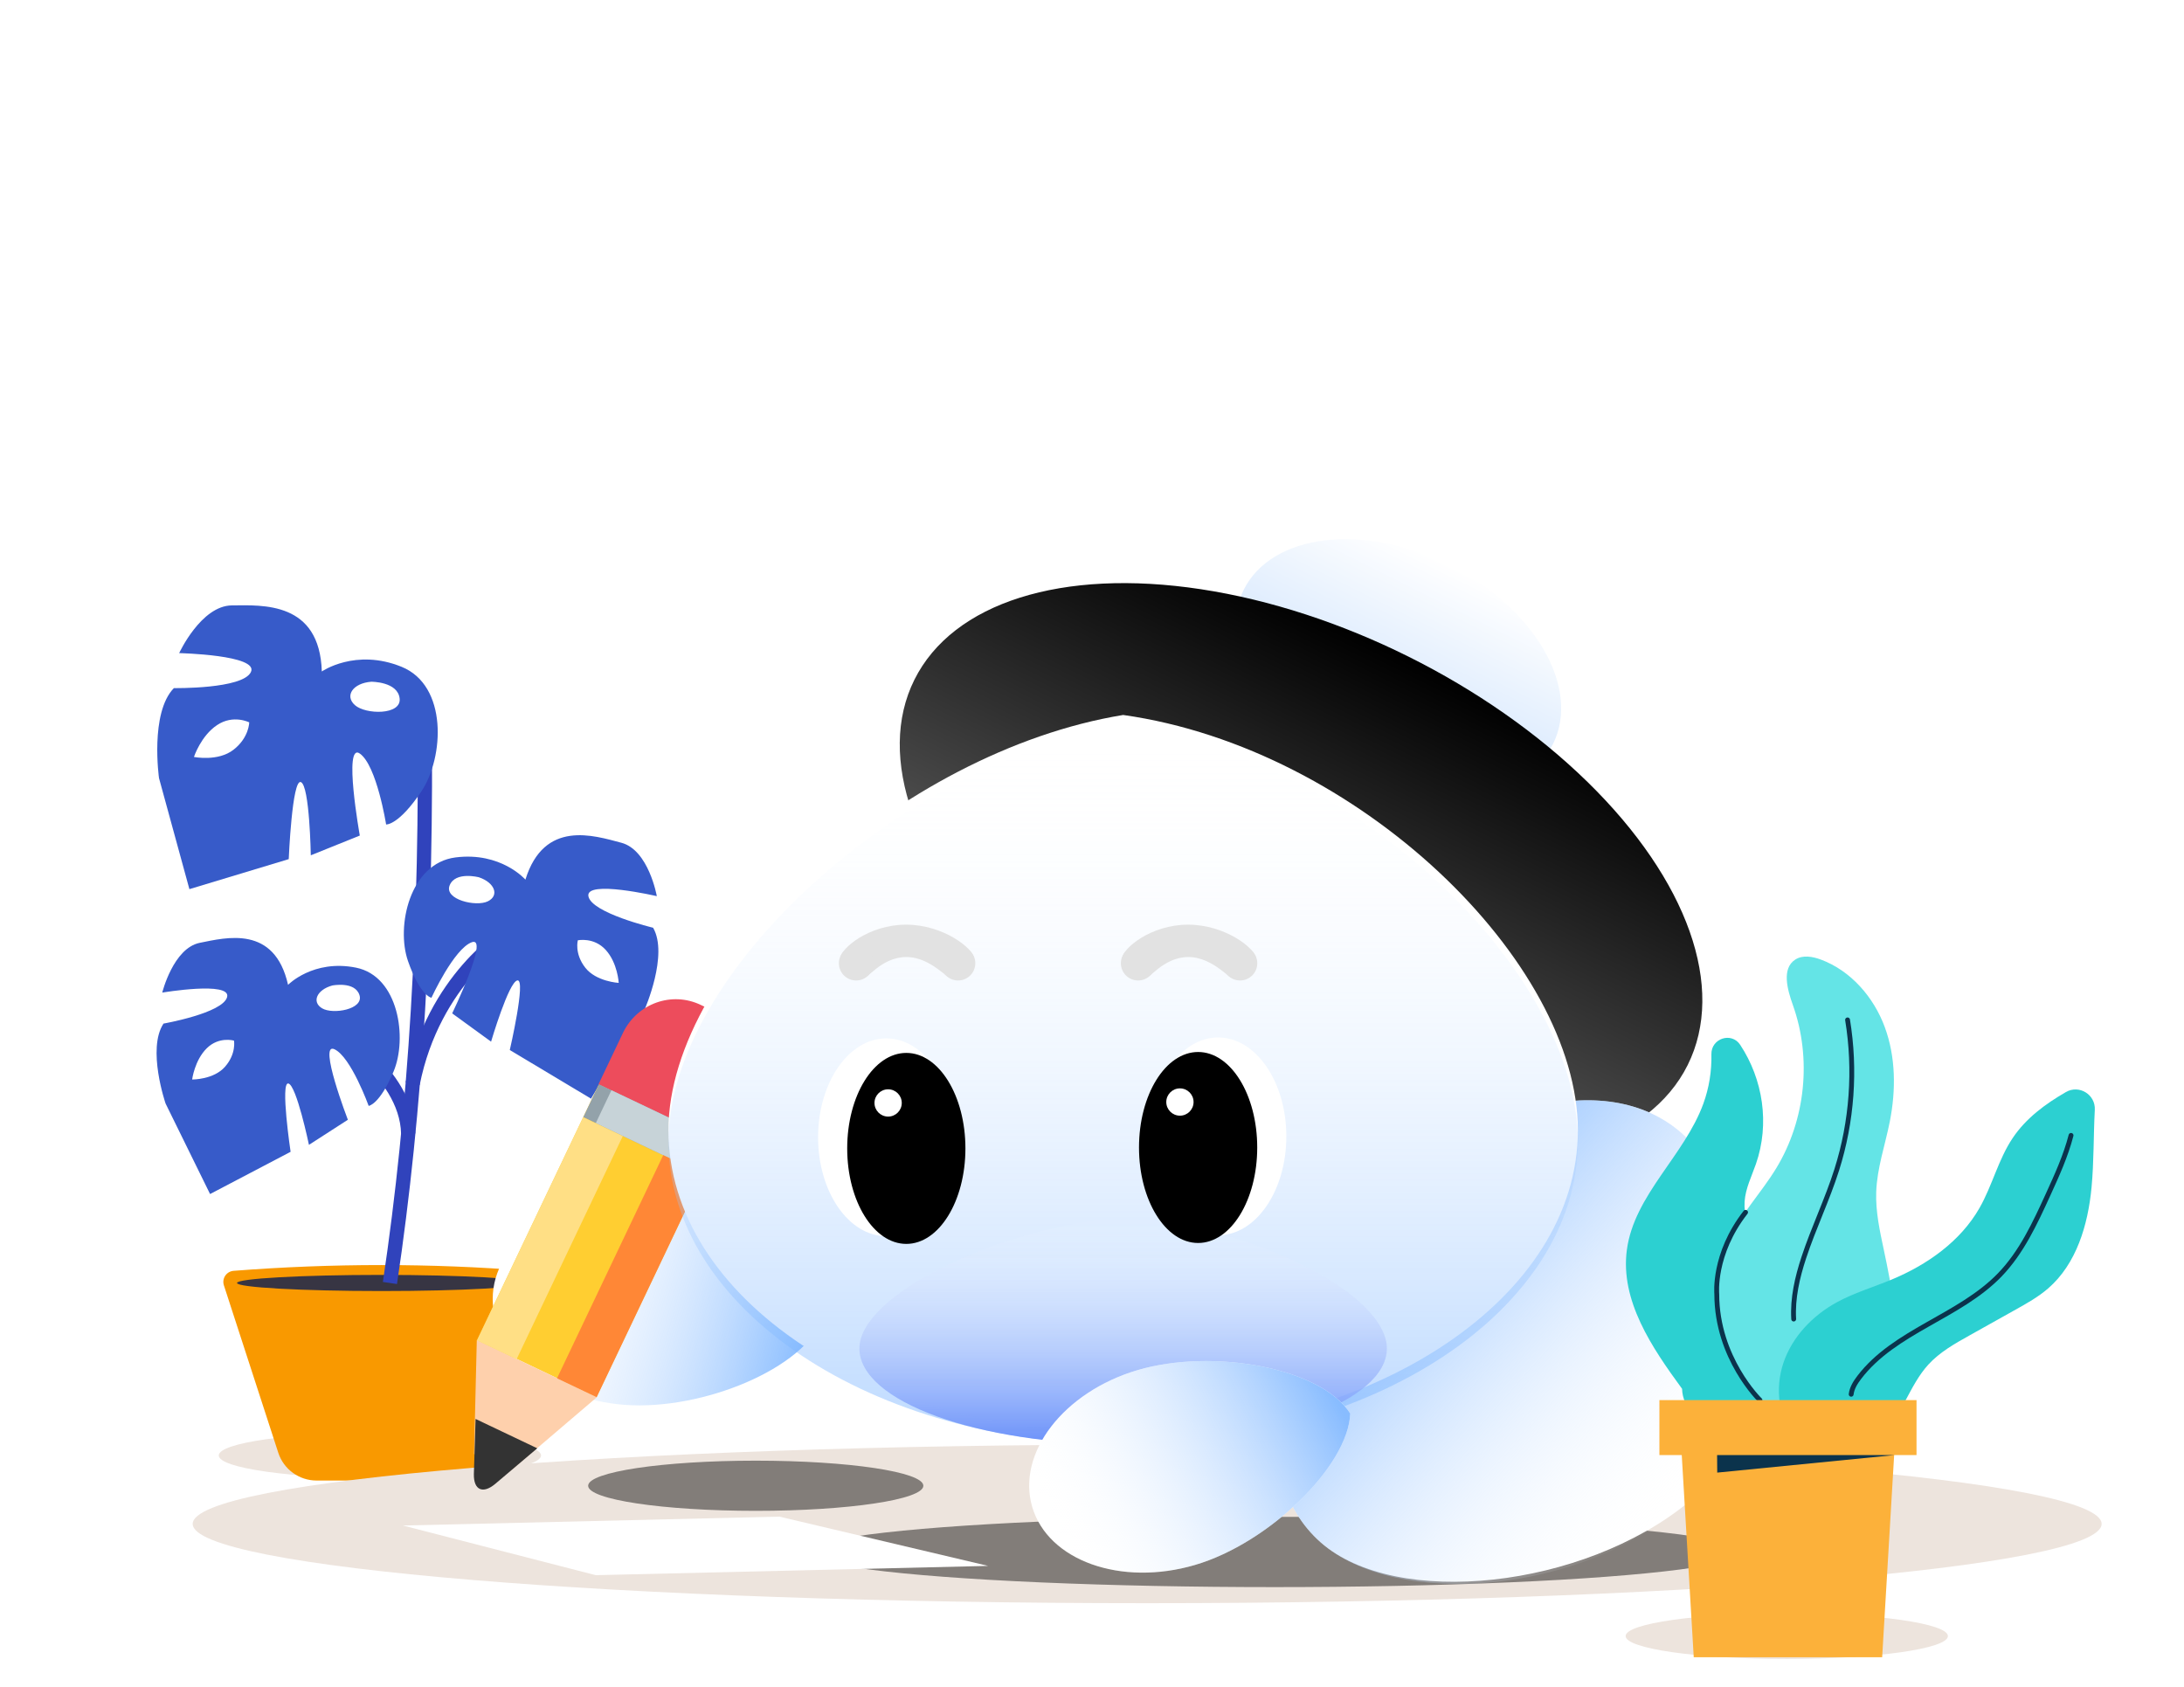 <svg width="400" height="309" viewBox="0 0 400 309" fill="none" xmlns="http://www.w3.org/2000/svg">
<g filter="url(#filter0_d_2527_3239)">
<rect x="281.5" y="36.44" width="66.851" height="51.41" rx="18.5" stroke="white" stroke-width="3" shape-rendering="crispEdges"/>
</g>
<path d="M99.093 266.554C99.093 268.869 85.88 270.746 69.581 270.746C53.282 270.746 40.069 268.869 40.069 266.554C40.069 264.238 53.282 262.361 69.581 262.361C85.879 262.36 99.093 264.238 99.093 266.554Z" fill="#EDE4DD"/>
<g filter="url(#filter1_d_2527_3239)">
<path d="M302.327 100.669C304.084 101.111 305.848 101.543 307.616 101.973C307.639 101.979 307.662 101.982 307.685 101.984C307.902 102.003 308.112 101.864 308.173 101.649C308.241 101.412 308.099 101.173 307.859 101.115C306.095 100.684 304.333 100.253 302.577 99.812C302.341 99.754 302.086 99.895 302.017 100.132C301.948 100.369 302.087 100.609 302.327 100.669Z" fill="white"/>
<path d="M281.51 94.278C283.134 94.914 284.853 95.541 286.622 96.144C286.657 96.155 286.693 96.163 286.728 96.166C286.93 96.183 287.13 96.066 287.205 95.87C287.294 95.638 287.176 95.387 286.943 95.307C285.187 94.71 283.479 94.087 281.869 93.456C281.638 93.364 281.373 93.478 281.274 93.704C281.175 93.932 281.28 94.188 281.51 94.278Z" fill="white"/>
<path d="M291.812 97.804C293.476 98.303 295.19 98.792 297.052 99.296C297.078 99.303 297.106 99.308 297.132 99.31C297.345 99.329 297.552 99.197 297.618 98.987C297.691 98.751 297.557 98.508 297.318 98.443C295.464 97.941 293.758 97.455 292.101 96.957C291.868 96.885 291.608 97.018 291.528 97.252C291.449 97.486 291.576 97.732 291.812 97.804Z" fill="white"/>
<path d="M323.419 106.004C325.274 106.527 326.973 107.034 328.611 107.553C328.644 107.564 328.677 107.57 328.709 107.573C328.914 107.591 329.116 107.468 329.189 107.267C329.272 107.035 329.149 106.786 328.914 106.711C327.266 106.189 325.559 105.68 323.693 105.153C323.461 105.089 323.202 105.222 323.126 105.457C323.05 105.692 323.181 105.936 323.419 106.004Z" fill="white"/>
<path d="M333.734 109.284C335.475 109.915 337.165 110.577 338.756 111.25C338.8 111.269 338.846 111.28 338.892 111.284C339.082 111.301 339.271 111.198 339.356 111.017C339.461 110.792 339.363 110.532 339.137 110.437C337.531 109.758 335.827 109.09 334.072 108.453C333.838 108.369 333.576 108.488 333.483 108.716C333.39 108.945 333.503 109.199 333.734 109.284Z" fill="white"/>
<path d="M312.905 103.263C314.665 103.696 316.424 104.136 318.177 104.591C318.203 104.597 318.227 104.601 318.253 104.603C318.468 104.622 318.676 104.486 318.74 104.275C318.81 104.039 318.674 103.797 318.434 103.735C316.677 103.28 314.914 102.839 313.151 102.405C312.913 102.344 312.66 102.489 312.593 102.726C312.525 102.963 312.664 103.203 312.905 103.263Z" fill="white"/>
<path d="M271.648 89.747C273.188 90.58 274.823 91.393 276.508 92.164C276.556 92.186 276.606 92.199 276.656 92.203C276.84 92.219 277.027 92.122 277.115 91.947C277.226 91.725 277.135 91.463 276.912 91.36C275.244 90.597 273.627 89.793 272.105 88.969C271.889 88.855 271.612 88.931 271.486 89.147C271.36 89.362 271.433 89.63 271.648 89.747Z" fill="white"/>
<path d="M258.481 80.336C258.556 80.407 258.65 80.447 258.748 80.456C258.88 80.467 259.019 80.421 259.121 80.319C259.297 80.141 259.298 79.862 259.122 79.694C257.887 78.519 256.687 77.266 255.453 75.862C255.292 75.681 255.006 75.665 254.816 75.827C254.624 75.99 254.599 76.269 254.759 76.452C256.01 77.873 257.228 79.144 258.481 80.336Z" fill="white"/>
<path d="M231.911 46.966C231.987 47.048 232.09 47.093 232.196 47.103C232.32 47.113 232.45 47.074 232.55 46.983C232.737 46.815 232.753 46.535 232.587 46.358C231.368 45.056 230.103 43.767 228.83 42.527C228.658 42.358 228.369 42.362 228.19 42.538C228.011 42.713 228.007 42.993 228.182 43.163C229.446 44.394 230.701 45.673 231.911 46.966Z" fill="white"/>
<path d="M220.189 36.103C221.561 37.201 222.935 38.356 224.273 39.539C224.346 39.604 224.435 39.64 224.528 39.648C224.666 39.66 224.81 39.61 224.913 39.5C225.084 39.316 225.074 39.037 224.891 38.875C223.543 37.684 222.157 36.518 220.773 35.412C220.583 35.258 220.297 35.291 220.136 35.482C219.974 35.673 219.998 35.951 220.189 36.103Z" fill="white"/>
<path d="M238.824 55.05C238.902 55.148 239.015 55.205 239.133 55.215C239.245 55.225 239.36 55.194 239.458 55.12C239.658 54.969 239.699 54.69 239.55 54.499C238.459 53.102 237.319 51.707 236.162 50.352C236.004 50.168 235.719 50.147 235.526 50.308C235.332 50.468 235.303 50.747 235.46 50.932C236.61 52.277 237.742 53.662 238.824 55.05Z" fill="white"/>
<path d="M343.641 113.498C344.845 114.098 346.033 114.729 347.169 115.372C347.563 115.596 347.957 115.824 348.347 116.057C348.407 116.093 348.471 116.113 348.537 116.118C348.704 116.133 348.875 116.055 348.972 115.905C349.107 115.695 349.045 115.423 348.836 115.298C348.439 115.062 348.042 114.831 347.641 114.603C346.49 113.952 345.29 113.314 344.072 112.707C343.853 112.599 343.578 112.686 343.459 112.904C343.339 113.123 343.421 113.388 343.641 113.498Z" fill="white"/>
<path d="M245.086 63.662C245.162 63.77 245.28 63.834 245.407 63.844C245.51 63.854 245.619 63.828 245.713 63.763C245.92 63.621 245.976 63.345 245.837 63.146C244.816 61.689 243.793 60.231 242.752 58.789C242.611 58.593 242.33 58.552 242.123 58.695C241.918 58.84 241.867 59.117 242.008 59.314C243.045 60.752 244.066 62.207 245.086 63.662Z" fill="white"/>
<path d="M262.572 83.864C263.957 84.944 265.441 85.997 266.982 86.993C267.043 87.032 267.114 87.056 267.185 87.062C267.346 87.076 267.512 87.004 267.611 86.862C267.752 86.657 267.701 86.383 267.496 86.25C265.977 85.269 264.515 84.231 263.15 83.166C262.957 83.016 262.672 83.05 262.513 83.243C262.353 83.436 262.38 83.714 262.572 83.864Z" fill="white"/>
<path d="M251.354 72.312C251.431 72.411 251.544 72.468 251.663 72.479C251.773 72.488 251.889 72.458 251.986 72.385C252.187 72.234 252.229 71.956 252.08 71.764C251.098 70.498 250.091 69.141 248.909 67.495C248.767 67.298 248.486 67.256 248.28 67.4C248.075 67.544 248.023 67.821 248.164 68.018C249.351 69.672 250.364 71.036 251.354 72.312Z" fill="white"/>
<path d="M334.326 239.125C334.35 239.132 334.375 239.135 334.4 239.137C334.615 239.156 334.823 239.02 334.887 238.809C335.39 237.125 335.96 235.399 336.581 233.678C336.665 233.446 336.542 233.197 336.307 233.122C336.076 233.047 335.814 233.174 335.73 233.407C335.103 235.144 334.528 236.885 334.02 238.585C333.949 238.822 334.087 239.064 334.326 239.125Z" fill="white"/>
<path d="M368.282 170.796C368.481 170.813 368.678 170.699 368.756 170.506C369.489 168.685 370.101 167.004 370.629 165.369C370.704 165.134 370.573 164.89 370.335 164.823C370.095 164.758 369.842 164.893 369.766 165.127C369.246 166.742 368.64 168.402 367.917 170.205C367.824 170.434 367.937 170.688 368.17 170.771C368.206 170.784 368.245 170.792 368.282 170.796Z" fill="white"/>
<path d="M371.953 154.669C371.912 155.207 371.857 155.744 371.792 156.279C371.648 157.464 371.439 158.697 371.171 159.944C371.119 160.185 371.276 160.415 371.52 160.458C371.534 160.46 371.546 160.461 371.56 160.462C371.79 160.483 372.008 160.327 372.056 160.1C372.328 158.826 372.542 157.568 372.689 156.358C372.756 155.809 372.812 155.26 372.855 154.709C372.874 154.465 372.709 154.259 372.438 154.247C372.189 154.236 371.972 154.425 371.953 154.669Z" fill="white"/>
<path d="M353.255 199.893C353.429 199.909 353.608 199.822 353.701 199.661C354.614 198.081 355.526 196.5 356.429 194.916C356.553 194.699 356.477 194.433 356.259 194.318C356.045 194.206 355.766 194.286 355.643 194.503C354.74 196.085 353.829 197.665 352.917 199.244C352.792 199.46 352.867 199.728 353.084 199.843C353.138 199.872 353.197 199.888 353.255 199.893Z" fill="white"/>
<path d="M330.433 259.945C330.423 260.178 330.598 260.37 330.83 260.39C330.842 260.391 330.854 260.392 330.866 260.392C331.115 260.395 331.327 260.199 331.336 259.955C331.412 258.182 331.544 256.386 331.728 254.615C331.753 254.371 331.552 254.179 331.324 254.142C331.076 254.125 330.853 254.307 330.828 254.551C330.642 256.34 330.509 258.155 330.433 259.945Z" fill="white"/>
<path d="M371.939 149.375C371.957 149.587 372.127 149.747 372.335 149.765C372.365 149.768 372.395 149.768 372.426 149.764C372.675 149.737 372.86 149.518 372.84 149.275C372.691 147.499 372.393 145.704 371.954 143.94C371.896 143.704 371.653 143.564 371.408 143.63C371.166 143.695 371.016 143.938 371.075 144.173C371.503 145.894 371.793 147.644 371.939 149.375Z" fill="white"/>
<path d="M211.504 29.865C212.987 30.813 214.477 31.824 215.933 32.869C215.999 32.917 216.076 32.944 216.153 32.95C216.307 32.964 216.466 32.899 216.566 32.768C216.718 32.569 216.68 32.293 216.482 32.151C215.013 31.097 213.511 30.078 212.014 29.121C211.808 28.989 211.526 29.049 211.386 29.255C211.246 29.46 211.298 29.734 211.504 29.865Z" fill="white"/>
<path d="M331.932 249.673L331.952 249.675C332.191 249.696 332.413 249.529 332.452 249.293C332.747 247.534 333.102 245.759 333.505 244.02C333.561 243.781 333.409 243.548 333.165 243.501C332.926 243.457 332.679 243.61 332.623 243.849C332.215 245.606 331.858 247.398 331.559 249.176C331.519 249.418 331.685 249.641 331.932 249.673Z" fill="white"/>
<path d="M347.659 209.346C347.712 209.374 347.768 209.389 347.826 209.394C348.002 209.41 348.182 209.321 348.274 209.157C349.164 207.569 350.065 205.986 350.973 204.405C351.097 204.188 351.022 203.921 350.805 203.806C350.588 203.694 350.312 203.774 350.187 203.99C349.278 205.573 348.375 207.159 347.484 208.75C347.362 208.968 347.441 209.234 347.659 209.346Z" fill="white"/>
<path d="M352.8 118.992C354.241 120.039 355.64 121.156 356.958 122.313C357.03 122.377 357.12 122.412 357.212 122.42C357.35 122.433 357.495 122.382 357.597 122.271C357.768 122.087 357.757 121.808 357.574 121.647C356.236 120.472 354.816 119.338 353.354 118.276C353.155 118.133 352.871 118.176 352.72 118.374C352.566 118.573 352.602 118.849 352.8 118.992Z" fill="white"/>
<path d="M337.957 228.887C337.996 228.901 338.035 228.91 338.075 228.913C338.272 228.931 338.468 228.819 338.546 228.629C339.21 227.036 339.949 225.364 340.74 223.66C340.844 223.435 340.744 223.175 340.518 223.08C340.292 222.987 340.023 223.091 339.918 223.315C339.122 225.029 338.379 226.713 337.711 228.317C337.616 228.546 337.726 228.801 337.957 228.887Z" fill="white"/>
<path d="M364.176 130.056C364.253 130.158 364.368 130.217 364.489 130.228C364.598 130.237 364.711 130.208 364.807 130.138C365.01 129.99 365.056 129.713 364.911 129.518C363.854 128.111 362.69 126.725 361.449 125.398C361.284 125.221 360.998 125.214 360.811 125.381C360.624 125.549 360.607 125.828 360.773 126.006C361.993 127.311 363.138 128.673 364.176 130.056Z" fill="white"/>
<path d="M365.769 175.194C365.052 176.772 364.266 178.424 363.43 180.104C363.32 180.327 363.413 180.589 363.636 180.691C363.684 180.711 363.733 180.724 363.782 180.728C363.967 180.744 364.154 180.647 364.242 180.471C365.08 178.781 365.872 177.119 366.594 175.533C366.696 175.308 366.595 175.048 366.367 174.955C366.137 174.859 365.872 174.969 365.769 175.194Z" fill="white"/>
<path d="M369.427 139.175C369.49 139.329 369.634 139.425 369.794 139.439C369.866 139.445 369.942 139.434 370.015 139.404C370.247 139.307 370.36 139.046 370.267 138.822C369.597 137.199 368.794 135.577 367.881 134.001C367.759 133.79 367.483 133.724 367.266 133.848C367.048 133.973 366.969 134.245 367.091 134.454C367.985 135.998 368.771 137.586 369.427 139.175Z" fill="white"/>
<path d="M358.509 190.336C358.562 190.363 358.618 190.379 358.674 190.383C358.851 190.399 359.032 190.31 359.124 190.145C360.07 188.441 360.926 186.868 361.739 185.335C361.856 185.116 361.771 184.851 361.55 184.743C361.332 184.636 361.056 184.728 360.939 184.947C360.128 186.474 359.275 188.043 358.332 189.741C358.211 189.958 358.291 190.225 358.509 190.336Z" fill="white"/>
<path d="M342.661 219.025C342.844 219.041 343.03 218.945 343.118 218.771C343.9 217.225 344.727 215.645 345.642 213.94C345.76 213.721 345.677 213.456 345.457 213.347C345.237 213.241 344.963 213.329 344.845 213.548C343.925 215.259 343.096 216.846 342.31 218.399C342.198 218.621 342.288 218.884 342.511 218.986C342.56 219.009 342.61 219.021 342.661 219.025Z" fill="white"/>
<path d="M35.146 138.187C34.912 138.122 34.654 138.259 34.58 138.494C34.035 140.223 33.528 141.984 33.074 143.726C33.011 143.964 33.157 144.201 33.399 144.254C33.419 144.259 33.439 144.262 33.458 144.263C33.68 144.283 33.892 144.138 33.949 143.92C34.4 142.192 34.902 140.447 35.444 138.731C35.518 138.496 35.385 138.252 35.146 138.187Z" fill="white"/>
<path d="M30.19 170.057C29.941 170.066 29.74 170.272 29.743 170.516C29.76 172.303 29.826 174.115 29.937 175.899C29.951 176.115 30.122 176.28 30.334 176.299C30.361 176.301 30.388 176.301 30.416 176.299C30.665 176.276 30.855 176.061 30.84 175.818C30.729 174.049 30.664 172.253 30.646 170.481C30.644 170.238 30.449 170.041 30.19 170.057Z" fill="white"/>
<path d="M31.316 181.127C31.288 180.885 31.066 180.714 30.817 180.752C30.568 180.786 30.39 181.011 30.417 181.252C30.621 183.021 30.874 184.81 31.169 186.57C31.202 186.768 31.367 186.909 31.561 186.926C31.603 186.93 31.645 186.928 31.688 186.919C31.935 186.872 32.102 186.64 32.062 186.401C31.77 184.655 31.518 182.88 31.316 181.127Z" fill="white"/>
<path d="M67.445 89.154C67.568 89.165 67.696 89.126 67.797 89.038C68.828 88.127 69.893 87.224 70.963 86.35C71.312 86.067 71.661 85.785 72.013 85.504C72.209 85.348 72.244 85.069 72.09 84.881C71.936 84.694 71.651 84.669 71.455 84.825C71.101 85.107 70.748 85.392 70.397 85.678C69.317 86.558 68.243 87.471 67.203 88.388C67.015 88.555 66.995 88.834 67.159 89.013C67.235 89.098 67.338 89.145 67.445 89.154Z" fill="white"/>
<path d="M38.97 128.011C38.74 127.922 38.474 128.036 38.377 128.263C37.66 129.936 36.977 131.643 36.348 133.336C36.261 133.568 36.382 133.818 36.616 133.895C36.65 133.906 36.685 133.913 36.719 133.916C36.922 133.934 37.123 133.813 37.197 133.615C37.821 131.935 38.498 130.242 39.21 128.583C39.307 128.356 39.2 128.1 38.97 128.011Z" fill="white"/>
<path d="M52.95 234.842C53.027 234.936 53.137 234.99 53.253 235C53.367 235.01 53.487 234.977 53.584 234.9C53.781 234.743 53.817 234.464 53.663 234.277C52.545 232.911 51.451 231.499 50.409 230.078C50.266 229.882 49.984 229.843 49.779 229.989C49.575 230.135 49.525 230.412 49.669 230.608C50.72 232.04 51.824 233.465 52.95 234.842Z" fill="white"/>
<path d="M30.738 165.131C30.805 163.593 30.909 162.043 31.046 160.523L31.114 159.787C31.138 159.544 30.972 159.354 30.707 159.318C30.458 159.302 30.237 159.487 30.213 159.73L30.144 160.473C30.006 162.007 29.901 163.571 29.834 165.12C29.824 165.353 29.999 165.546 30.232 165.566C30.243 165.567 30.255 165.568 30.267 165.568C30.517 165.57 30.728 165.375 30.738 165.131Z" fill="white"/>
<path d="M31.266 154.848L31.279 154.849C31.521 154.87 31.744 154.699 31.78 154.46C32.047 152.701 32.366 150.92 32.727 149.167C32.777 148.927 32.619 148.698 32.374 148.657C32.13 148.621 31.891 148.778 31.841 149.018C31.477 150.786 31.155 152.583 30.885 154.357C30.849 154.6 31.019 154.82 31.266 154.848Z" fill="white"/>
<path d="M33.077 191.626C33.024 191.388 32.784 191.244 32.539 191.303C32.295 191.361 32.14 191.601 32.192 191.838C32.576 193.571 33.011 195.322 33.484 197.039C33.534 197.218 33.69 197.337 33.868 197.352C33.923 197.357 33.981 197.352 34.038 197.336C34.279 197.265 34.423 197.019 34.358 196.785C33.889 195.081 33.458 193.345 33.077 191.626Z" fill="white"/>
<path d="M43.806 118.225C43.586 118.116 43.312 118.202 43.192 118.419C42.312 120.017 41.463 121.655 40.666 123.287C40.557 123.511 40.651 123.772 40.876 123.872C40.922 123.892 40.971 123.905 41.019 123.909C41.206 123.925 41.394 123.825 41.48 123.648C42.271 122.029 43.114 120.405 43.986 118.82C44.105 118.602 44.024 118.336 43.806 118.225Z" fill="white"/>
<path d="M63.138 92.155C61.827 93.434 60.527 94.769 59.275 96.119C59.104 96.303 59.114 96.582 59.297 96.743C59.37 96.807 59.459 96.843 59.551 96.851C59.689 96.863 59.833 96.813 59.936 96.702C61.178 95.362 62.467 94.04 63.767 92.772C63.946 92.597 63.951 92.317 63.777 92.146C63.602 91.975 63.317 91.981 63.138 92.155Z" fill="white"/>
<path d="M56.257 100.194C56.065 100.042 55.78 100.075 55.62 100.267C54.443 101.669 53.285 103.12 52.176 104.582C52.025 104.78 52.064 105.056 52.263 105.198C52.329 105.246 52.404 105.272 52.482 105.278C52.636 105.292 52.796 105.227 52.896 105.094C53.996 103.645 55.145 102.206 56.312 100.816C56.472 100.623 56.448 100.346 56.257 100.194Z" fill="white"/>
<path d="M35.905 201.867C35.828 201.637 35.572 201.516 35.336 201.599C35.098 201.68 34.967 201.933 35.044 202.163C35.603 203.853 36.214 205.546 36.858 207.198C36.92 207.356 37.066 207.456 37.228 207.47C37.298 207.476 37.371 207.467 37.441 207.439C37.675 207.346 37.793 207.087 37.705 206.862C37.065 205.223 36.46 203.542 35.905 201.867Z" fill="white"/>
<path d="M49.575 108.92C49.369 108.788 49.088 108.848 48.947 109.054C47.916 110.561 46.908 112.113 45.95 113.669C45.82 113.881 45.886 114.152 46.099 114.273C46.157 114.305 46.219 114.324 46.282 114.329C46.452 114.344 46.626 114.263 46.721 114.108C47.672 112.564 48.672 111.024 49.694 109.53C49.834 109.325 49.781 109.051 49.575 108.92Z" fill="white"/>
<path d="M192.211 20.495C193.894 21.07 195.59 21.711 197.252 22.4C197.296 22.418 197.341 22.429 197.385 22.433C197.576 22.45 197.767 22.345 197.851 22.163C197.955 21.937 197.854 21.678 197.627 21.584C195.948 20.888 194.234 20.24 192.533 19.659C192.297 19.579 192.038 19.703 191.949 19.933C191.86 20.164 191.977 20.416 192.211 20.495Z" fill="white"/>
<path d="M160.003 16.679C160.031 16.682 160.06 16.682 160.089 16.679C161.9 16.499 163.736 16.384 165.546 16.334C165.795 16.327 165.998 16.123 165.999 15.879C166.001 15.636 165.798 15.438 165.549 15.45C163.717 15.499 161.859 15.617 160.026 15.799C159.776 15.823 159.589 16.04 159.607 16.284C159.622 16.498 159.792 16.661 160.003 16.679Z" fill="white"/>
<path d="M149.14 18.566C149.19 18.57 149.241 18.566 149.293 18.553C151.053 18.113 152.859 17.732 154.661 17.419C154.908 17.376 155.079 17.147 155.043 16.907C155.006 16.666 154.775 16.506 154.53 16.549C152.705 16.866 150.877 17.252 149.095 17.697C148.852 17.757 148.699 17.998 148.753 18.235C148.796 18.421 148.955 18.549 149.14 18.566Z" fill="white"/>
<path d="M138.649 22.041C138.721 22.047 138.797 22.036 138.87 22.006C140.541 21.304 142.273 20.656 144.017 20.079C144.256 20 144.389 19.748 144.316 19.518C144.242 19.287 143.99 19.162 143.751 19.242C141.985 19.827 140.23 20.484 138.535 21.194C138.303 21.292 138.19 21.552 138.282 21.776C138.345 21.93 138.49 22.027 138.649 22.041Z" fill="white"/>
<path d="M202.158 24.614C203.747 25.39 205.346 26.23 206.91 27.111C206.967 27.143 207.028 27.161 207.09 27.166C207.261 27.181 207.436 27.099 207.531 26.943C207.66 26.73 207.592 26.461 207.379 26.341C205.8 25.452 204.185 24.604 202.581 23.821C202.359 23.714 202.086 23.803 201.969 24.022C201.852 24.242 201.937 24.507 202.158 24.614Z" fill="white"/>
<path d="M128.832 27.128C128.93 27.136 129.032 27.114 129.122 27.057C130.653 26.093 132.258 25.175 133.891 24.33C134.114 24.215 134.205 23.947 134.094 23.731C133.982 23.517 133.711 23.436 133.487 23.552C131.831 24.409 130.203 25.34 128.649 26.319C128.437 26.452 128.37 26.727 128.501 26.931C128.576 27.048 128.699 27.116 128.832 27.128Z" fill="white"/>
<path d="M181.775 17.685C183.529 18.032 185.303 18.447 187.047 18.918C187.073 18.925 187.099 18.929 187.126 18.931C187.339 18.95 187.547 18.817 187.612 18.607C187.684 18.372 187.55 18.128 187.312 18.064C185.548 17.588 183.755 17.169 181.981 16.818C181.747 16.77 181.496 16.924 181.438 17.163C181.381 17.404 181.532 17.637 181.775 17.685Z" fill="white"/>
<path d="M56.574 239.015C57.848 240.404 59.043 241.621 60.224 242.734C60.298 242.803 60.392 242.842 60.489 242.851C60.623 242.862 60.762 242.816 60.864 242.712C61.04 242.534 61.039 242.254 60.862 242.088C59.696 240.989 58.515 239.787 57.22 238.375L57.145 238.293C56.981 238.114 56.695 238.102 56.506 238.268C56.318 238.433 56.297 238.712 56.461 238.893L56.574 239.015Z" fill="white"/>
<path d="M170.979 16.383C170.986 16.383 170.992 16.384 170.998 16.384C172.81 16.466 174.628 16.616 176.42 16.834C176.671 16.853 176.897 16.691 176.935 16.449C176.973 16.206 176.804 15.985 176.558 15.956C174.743 15.737 172.903 15.585 171.068 15.501C170.819 15.489 170.601 15.678 170.582 15.922C170.564 16.159 170.74 16.362 170.979 16.383Z" fill="white"/>
<path d="M84.936 75.642C85.047 75.652 85.163 75.621 85.261 75.547C86.895 74.304 88.318 73.179 89.612 72.111C89.806 71.951 89.835 71.672 89.677 71.487C89.519 71.303 89.234 71.282 89.04 71.442C87.756 72.503 86.342 73.62 84.719 74.856C84.518 75.008 84.478 75.287 84.627 75.477C84.705 75.576 84.818 75.632 84.936 75.642Z" fill="white"/>
<path d="M93.422 68.575C93.55 68.587 93.683 68.545 93.784 68.45C95.208 67.112 96.477 65.812 97.664 64.479C97.831 64.292 97.814 64.013 97.628 63.856C97.442 63.699 97.157 63.722 96.99 63.91C95.821 65.223 94.571 66.502 93.168 67.821C92.985 67.993 92.975 68.273 93.145 68.446C93.221 68.523 93.319 68.567 93.422 68.575Z" fill="white"/>
<path d="M76.058 82.234C76.168 82.244 76.283 82.214 76.379 82.142C77.578 81.246 78.784 80.358 79.992 79.469L80.823 78.856C81.026 78.708 81.071 78.43 80.925 78.236C80.78 78.043 80.496 78.007 80.293 78.156L79.462 78.768C78.254 79.658 77.045 80.546 75.844 81.445C75.642 81.595 75.599 81.873 75.747 82.065C75.824 82.167 75.938 82.224 76.058 82.234Z" fill="white"/>
<path d="M120.056 33.823C120.181 33.834 120.313 33.793 120.414 33.7C121.744 32.479 123.157 31.297 124.616 30.187C124.816 30.035 124.857 29.757 124.707 29.566C124.557 29.373 124.273 29.343 124.074 29.496C122.593 30.623 121.157 31.823 119.806 33.065C119.621 33.234 119.608 33.515 119.776 33.69C119.851 33.77 119.952 33.814 120.056 33.823Z" fill="white"/>
<path d="M112.504 41.931C112.569 41.976 112.643 42 112.718 42.007C112.874 42.02 113.036 41.954 113.136 41.818C113.501 41.323 113.873 40.832 114.254 40.347C114.99 39.41 115.769 38.481 116.573 37.586C116.74 37.399 116.725 37.12 116.539 36.962C116.353 36.805 116.067 36.828 115.9 37.014C115.083 37.925 114.29 38.87 113.542 39.823C113.156 40.315 112.778 40.813 112.407 41.315C112.26 41.517 112.303 41.792 112.504 41.931Z" fill="white"/>
<path d="M106.524 51.116C106.581 51.149 106.644 51.167 106.706 51.173C106.876 51.188 107.051 51.107 107.146 50.952C108.03 49.518 109.032 47.894 110.05 46.318C110.186 46.109 110.125 45.837 109.915 45.711C109.705 45.585 109.425 45.653 109.29 45.863C108.265 47.446 107.261 49.076 106.375 50.514C106.244 50.725 106.311 50.995 106.524 51.116Z" fill="white"/>
<path d="M100.503 60.274C100.568 60.319 100.641 60.343 100.716 60.349C100.873 60.363 101.036 60.295 101.136 60.158C102.107 58.829 103.121 57.338 104.237 55.602C104.371 55.392 104.311 55.12 104.1 54.995C103.89 54.868 103.61 54.938 103.475 55.147C102.369 56.868 101.365 58.343 100.405 59.659C100.257 59.861 100.301 60.136 100.503 60.274Z" fill="white"/>
</g>
<g filter="url(#filter2_d_2527_3239)">
<path d="M81.458 267.147H57.975C54.782 267.147 51.951 265.09 50.965 262.053L41.006 231.399C40.599 230.145 41.473 228.843 42.788 228.74C60.92 227.335 78.874 227.334 96.65 228.737C97.963 228.84 98.836 230.143 98.428 231.396L88.468 262.053C87.482 265.089 84.651 267.147 81.458 267.147Z" fill="#F99900"/>
<path d="M96.34 230.965C96.34 231.78 84.491 232.442 69.874 232.442C55.257 232.442 43.408 231.781 43.408 230.965C43.408 230.15 55.257 229.488 69.874 229.488C84.491 229.488 96.34 230.15 96.34 230.965Z" fill="#373543"/>
<path d="M72.71 231.164L70.127 230.779C74.862 198.993 76.932 164.592 76.455 125.608L79.067 125.576C79.545 164.701 77.466 199.239 72.71 231.164Z" fill="#3043BC"/>
<path d="M73.458 203.637C73.218 192.955 59.238 185.093 59.097 185.014L60.359 182.729C60.99 183.077 75.795 191.389 76.069 203.579L73.458 203.637Z" fill="#3043BC"/>
<path d="M76.859 194.75L74.297 194.243C78.221 174.442 92.052 166.041 92.639 165.693L93.972 167.939C93.838 168.018 80.546 176.139 76.859 194.75Z" fill="#3043BC"/>
<path d="M29.946 183.461C26.884 188.091 30.325 198.099 30.325 198.099L38.474 214.678L53.223 206.943C53.223 206.943 51.312 194.133 52.806 194.431C54.3 194.729 56.584 205.67 56.584 205.67L63.712 201.075C63.712 201.075 58.218 186.773 61.243 188.155C64.268 189.535 67.523 198.533 67.523 198.533C67.523 198.533 69.499 198.348 72.076 192.257C74.648 186.168 73.04 174.78 65.194 173.215C57.352 171.65 52.757 176.364 52.757 176.364C50.287 165.386 41.442 167.698 36.587 168.67C31.731 169.645 29.716 177.786 29.716 177.786C29.716 177.786 42.378 175.652 41.595 178.603C40.812 181.552 29.946 183.461 29.946 183.461ZM60.859 176.485C60.859 176.485 65.027 175.65 65.841 178.257C66.654 180.863 60.962 181.841 58.999 180.668C57.034 179.499 58.038 177.255 60.859 176.485ZM37.872 187.98C40.105 185.775 42.855 186.581 42.855 186.581C42.855 186.581 43.307 188.961 41.223 191.353C39.142 193.748 35.191 193.703 35.191 193.703C35.191 193.703 35.636 190.18 37.872 187.98Z" fill="#375BC9"/>
<path d="M31.848 122.021C27.422 126.55 29.123 138.506 29.123 138.506L34.689 158.839L52.882 153.344C52.882 153.344 53.497 138.578 55.107 139.233C56.716 139.889 56.922 152.641 56.922 152.641L65.898 149.026C65.898 149.026 62.819 131.817 65.911 134.015C69.005 136.212 70.717 146.996 70.717 146.996C70.717 146.996 72.973 147.213 77.17 140.943C81.362 134.674 82.011 121.564 73.556 118.122C65.105 114.68 58.941 118.975 58.941 118.975C58.536 106.141 48.125 106.829 42.476 106.873C36.825 106.92 32.815 115.612 32.815 115.612C32.815 115.612 47.463 115.944 45.951 119.083C44.436 122.22 31.848 122.021 31.848 122.021ZM67.993 120.855C67.993 120.855 72.842 120.816 73.194 123.912C73.544 127.008 66.954 126.878 65.007 125.143C63.058 123.409 64.666 121.112 67.993 120.855ZM39.759 128.791C42.736 126.801 45.644 128.296 45.644 128.296C45.644 128.296 45.638 131.06 42.788 133.292C39.941 135.528 35.522 134.628 35.522 134.628C35.522 134.628 36.78 130.776 39.759 128.791Z" fill="#375BC9"/>
<path d="M107.767 160.146C107.176 157.079 120.296 160.122 120.296 160.122C120.296 160.122 118.813 151.668 113.794 150.341C108.776 149.017 99.672 146.051 96.229 157.095C96.229 157.095 91.774 151.967 83.423 153.03C75.069 154.093 72.499 165.618 74.725 172.012C76.955 178.409 79.016 178.733 79.016 178.733C79.016 178.733 83.13 169.765 86.411 168.562C89.692 167.358 82.817 181.592 82.817 181.592L89.941 186.772C89.941 186.772 93.186 175.753 94.777 175.551C96.368 175.348 93.368 188.303 93.368 188.303L108.244 197.21L118.083 180.832C118.083 180.832 122.47 170.845 119.616 165.907C119.616 165.907 108.363 163.214 107.767 160.146ZM89.349 161.068C87.199 162.131 81.3 160.744 82.356 158.137C83.413 155.531 87.72 156.669 87.72 156.669C90.62 157.649 91.5 160.008 89.349 161.068ZM113.319 176.008C113.319 176.008 109.169 175.785 107.171 173.196C105.169 170.611 105.829 168.21 105.829 168.21C105.829 168.21 108.776 167.575 110.949 169.979C113.124 172.381 113.319 176.008 113.319 176.008Z" fill="#375BC9"/>
</g>
<path d="M210.103 293.61C306.648 293.61 384.914 287.108 384.914 279.088C384.914 271.068 306.648 264.566 210.103 264.566C113.557 264.566 35.292 271.068 35.292 279.088C35.292 287.108 113.557 293.61 210.103 293.61Z" fill="#EDE4DD"/>
<path d="M114.497 257.293C100.386 256.282 89.542 247.156 90.276 236.909C91.011 226.662 103.045 219.175 117.156 220.187C131.267 221.198 148.416 231.938 150.83 241.249C147.328 250.695 128.608 258.305 114.497 257.293Z" fill="white"/>
<path d="M114.497 257.293C100.386 256.282 89.542 247.156 90.276 236.909C91.011 226.662 103.045 219.175 117.156 220.187C131.267 221.198 148.416 231.938 150.83 241.249C147.328 250.695 128.608 258.305 114.497 257.293Z" fill="url(#paint0_linear_2527_3239)"/>
<g filter="url(#filter3_d_2527_3239)">
<path d="M87.38 241.421L109.653 194.641L131.539 205.061L109.265 251.843L87.38 241.421Z" fill="#FFCE31"/>
<path d="M131.112 181.358L128.325 180.032C123.044 177.518 116.764 179.747 114.142 185.067L109.604 194.603L131.609 205.077L136.148 195.541C138.662 190.26 136.394 183.872 131.112 181.358Z" fill="#ED4C5C"/>
<path d="M106.832 200.599L109.694 194.582L131.582 205L128.719 211.016L106.832 200.599Z" fill="#93A2AA"/>
<path d="M109.12 201.686L111.983 195.67L129.204 203.866L126.339 209.881L109.12 201.686Z" fill="#C7D3D8"/>
<path d="M87.326 241.402L86.824 262.305L93.425 265.447L109.332 251.876L87.326 241.402Z" fill="#FED0AC"/>
<path d="M86.788 265.976C86.736 268.92 88.458 269.65 90.71 267.753L98.397 261.244L87.1 255.868L86.788 265.976Z" fill="#333333"/>
<path d="M87.348 241.483L106.801 200.611L114.063 204.068L94.61 244.939L87.348 241.483Z" fill="#FFDF85"/>
<path d="M102.016 248.428L121.469 207.557L128.731 211.013L109.278 251.884L102.016 248.428Z" fill="#FF8736"/>
</g>
<ellipse cx="233.449" cy="284.232" rx="85.659" ry="6.434" fill="black" fill-opacity="0.45"/>
<ellipse cx="138.416" cy="272.103" rx="30.698" ry="4.595" fill="black" fill-opacity="0.45"/>
<g filter="url(#filter4_d_2527_3239)">
<path d="M73.795 275.387L142.741 273.757L180.982 282.782L109.112 284.481L73.795 275.387Z" fill="white"/>
</g>
<g filter="url(#filter5_d_2527_3239)">
<ellipse cx="256.115" cy="118.125" rx="31.647" ry="20.82" transform="rotate(26.491 256.115 118.125)" fill="url(#paint1_linear_2527_3239)"/>
<ellipse cx="238.288" cy="155.766" rx="79.117" ry="44.139" transform="rotate(26.491 238.288 155.766)" fill="url(#paint2_linear_2527_3239)"/>
</g>
<g filter="url(#filter6_d_2527_3239)">
<path d="M307.977 203.51C294.175 191.345 268.194 198.266 249.946 218.969C231.699 239.672 228.095 266.317 241.897 278.482C255.699 290.647 289.985 286.897 309.174 271.172C323.606 249.257 321.779 215.675 307.977 203.51Z" fill="white"/>
<path d="M241.897 278.483C228.095 266.318 231.698 239.673 249.946 218.97C268.194 198.267 294.175 191.346 307.977 203.511C321.779 215.676 322.365 250.162 309.174 271.173C289.244 288.243 255.698 290.648 241.897 278.483Z" fill="url(#paint3_linear_2527_3239)"/>
</g>
<g filter="url(#filter7_d_2527_3239)">
<g filter="url(#filter8_d_2527_3239)">
<path d="M288.986 205.004C288.986 235.668 251.7 260.525 205.706 260.525C159.711 260.525 122.425 235.668 122.425 205.004C122.425 174.341 164.898 135.604 205.706 128.941C249.011 135.049 288.986 174.341 288.986 205.004Z" fill="white"/>
</g>
<path d="M288.986 205.004C288.986 235.668 251.7 260.525 205.706 260.525C159.711 260.525 122.425 235.668 122.425 205.004C122.425 174.341 164.898 135.604 205.706 128.941C249.011 135.049 288.986 174.341 288.986 205.004Z" fill="url(#paint4_linear_2527_3239)"/>
<path d="M254.006 242.959C254.006 252.663 232.38 260.529 205.703 260.529C179.026 260.529 157.4 252.663 157.4 242.959C157.4 233.256 182.035 220.997 205.703 218.889C230.821 220.821 254.006 233.256 254.006 242.959Z" fill="url(#paint5_linear_2527_3239)"/>
</g>
<ellipse cx="156.798" cy="176.412" rx="3.155" ry="3.155" fill="#E2E2E2"/>
<ellipse cx="160.455" cy="173.635" rx="2.524" ry="2.145" fill="#E2E2E2"/>
<ellipse cx="171.561" cy="173.887" rx="2.524" ry="2.145" fill="#E2E2E2"/>
<path d="M178.373 175.527C178.373 177.269 172.844 171.741 165.945 171.741C159.045 171.741 153.894 177.269 153.894 175.527C153.894 173.784 159.045 169.344 165.945 169.344C172.844 169.344 178.373 173.784 178.373 175.527Z" fill="#E2E2E2"/>
<path d="M174.083 178.807C174.083 180.087 170.769 175.273 166.003 175.273C161.238 175.273 158.562 179.835 158.562 178.554C158.562 177.273 161.238 170.479 166.003 170.479C170.769 170.479 174.083 177.526 174.083 178.807Z" fill="#E2E2E2"/>
<ellipse cx="175.473" cy="176.412" rx="3.155" ry="3.155" fill="#E2E2E2"/>
<ellipse cx="208.441" cy="176.412" rx="3.155" ry="3.155" fill="#E2E2E2"/>
<ellipse cx="212.098" cy="173.635" rx="2.524" ry="2.145" fill="#E2E2E2"/>
<ellipse cx="223.202" cy="173.887" rx="2.524" ry="2.145" fill="#E2E2E2"/>
<path d="M230.016 175.527C230.016 177.269 224.486 171.741 217.587 171.741C210.688 171.741 205.536 177.269 205.536 175.527C205.536 173.784 210.688 169.344 217.587 169.344C224.486 169.344 230.016 173.784 230.016 175.527Z" fill="#E2E2E2"/>
<path d="M225.729 178.807C225.729 180.087 222.414 175.273 217.649 175.273C212.883 175.273 210.208 179.835 210.208 178.554C210.208 177.273 212.883 170.479 217.649 170.479C222.414 170.479 225.729 177.526 225.729 178.807Z" fill="#E2E2E2"/>
<ellipse cx="227.115" cy="176.412" rx="3.155" ry="3.155" fill="#E2E2E2"/>
<g filter="url(#filter9_d_2527_3239)">
<ellipse cx="164.325" cy="209.282" rx="12.492" ry="18.114" fill="white"/>
</g>
<ellipse cx="165.991" cy="210.321" rx="10.826" ry="17.489" fill="black"/>
<ellipse cx="162.66" cy="201.995" rx="2.498" ry="2.498" fill="white"/>
<g filter="url(#filter10_d_2527_3239)">
<ellipse cx="221.101" cy="209.114" rx="12.492" ry="18.114" fill="white"/>
</g>
<ellipse cx="219.435" cy="210.153" rx="10.826" ry="17.489" fill="black"/>
<path d="M218.602 201.827C218.602 203.206 217.484 204.325 216.104 204.325C214.724 204.325 213.605 203.206 213.605 201.827C213.605 200.447 214.724 199.328 216.104 199.328C217.484 199.328 218.602 200.447 218.602 201.827Z" fill="white"/>
<path d="M208.387 250.912C194.812 254.897 186.154 266.118 189.048 275.975C191.942 285.832 205.292 290.592 218.867 286.607C232.441 282.621 246.917 268.484 247.299 258.873C241.871 250.386 221.961 246.926 208.387 250.912Z" fill="white"/>
<path d="M208.387 250.912C194.812 254.897 186.154 266.118 189.048 275.975C191.942 285.832 205.292 290.592 218.867 286.607C232.441 282.621 246.917 268.484 247.299 258.873C241.871 250.386 221.961 246.926 208.387 250.912Z" fill="url(#paint6_linear_2527_3239)"/>
<g filter="url(#filter11_d_2527_3239)">
<path d="M33.056 89.382C33.267 89.585 33.388 89.863 33.394 90.156C33.4 90.448 33.289 90.731 33.086 90.942C32.883 91.152 32.605 91.274 32.312 91.279C32.02 91.285 31.737 91.174 31.526 90.971L29.014 88.553C28.909 88.452 28.826 88.332 28.768 88.199C28.71 88.067 28.678 87.924 28.676 87.779C28.673 87.634 28.699 87.49 28.752 87.355C28.804 87.221 28.883 87.097 28.984 86.993C29.084 86.889 29.204 86.805 29.337 86.747C29.47 86.689 29.613 86.658 29.757 86.655C29.902 86.652 30.046 86.678 30.181 86.731C30.316 86.784 30.439 86.863 30.543 86.963L33.056 89.382ZM24.382 89.341C24.123 89.477 23.928 89.71 23.841 89.989C23.754 90.268 23.781 90.571 23.917 90.83L25.965 94.737C26.101 94.996 26.334 95.191 26.613 95.278C26.892 95.365 27.195 95.338 27.454 95.202C27.713 95.066 27.907 94.833 27.995 94.554C28.082 94.275 28.055 93.972 27.919 93.713L25.871 89.806C25.735 89.547 25.502 89.352 25.223 89.265C24.944 89.178 24.641 89.205 24.382 89.341ZM19.833 91.789C19.69 91.812 19.553 91.863 19.43 91.939C19.306 92.016 19.2 92.115 19.115 92.233C19.03 92.35 18.969 92.483 18.936 92.624C18.903 92.765 18.898 92.912 18.921 93.055L19.48 96.497C19.527 96.786 19.687 97.044 19.924 97.215C20.161 97.386 20.457 97.456 20.745 97.409C21.034 97.362 21.293 97.202 21.464 96.965C21.635 96.728 21.704 96.432 21.657 96.144L21.098 92.701C21.075 92.558 21.024 92.421 20.948 92.298C20.872 92.174 20.772 92.067 20.654 91.983C20.537 91.898 20.404 91.837 20.263 91.804C20.122 91.771 19.976 91.766 19.833 91.789ZM34.428 72.869C35.465 74.85 34.772 77.497 32.472 80.321C30.378 82.896 27.143 85.403 23.358 87.387C19.573 89.371 15.671 90.604 12.361 90.861C8.731 91.145 6.159 90.209 5.121 88.229C4.586 87.207 4.239 85.455 5.626 82.905C6.528 81.248 8.035 79.501 10.001 77.834C10.106 76.525 10.504 75.255 11.166 74.12C11.828 72.985 12.736 72.013 13.823 71.276C14.91 70.538 16.15 70.055 17.449 69.861C18.748 69.666 20.075 69.766 21.33 70.153C21.97 70.349 22.586 70.617 23.166 70.95C28.809 69.446 33.003 70.151 34.428 72.869ZM24.612 75.523C24.09 74.524 23.321 73.676 22.377 73.06L22.364 73.053C21.366 72.403 20.211 72.034 19.02 71.985C17.83 71.936 16.649 72.209 15.6 72.775C12.434 74.487 11.241 78.523 12.942 81.769L13.134 82.135C13.248 82.355 13.433 82.53 13.659 82.631C13.886 82.731 14.14 82.752 14.379 82.69C16.252 82.18 18.062 81.462 19.774 80.549C21.5 79.662 23.12 78.585 24.605 77.337C24.793 77.176 24.921 76.955 24.967 76.711C25.013 76.467 24.975 76.215 24.859 75.996L24.612 75.523Z" fill="white"/>
</g>
<g filter="url(#filter12_d_2527_3239)">
<path d="M375.713 146.718C375.676 147.107 375.487 147.465 375.187 147.714C374.887 147.962 374.5 148.082 374.111 148.045C373.723 148.009 373.365 147.82 373.116 147.52C372.867 147.219 372.748 146.833 372.784 146.444L373.218 141.814C373.236 141.622 373.291 141.435 373.381 141.264C373.472 141.093 373.595 140.942 373.743 140.819C373.892 140.696 374.064 140.603 374.248 140.546C374.433 140.489 374.627 140.469 374.819 140.487C375.011 140.505 375.198 140.561 375.369 140.651C375.54 140.741 375.691 140.864 375.814 141.013C375.937 141.161 376.03 141.333 376.087 141.517C376.144 141.702 376.164 141.896 376.146 142.088L375.713 146.718ZM368.546 137.641C368.19 137.483 367.785 137.474 367.421 137.615C367.058 137.757 366.765 138.036 366.608 138.393L364.236 143.776C364.078 144.133 364.069 144.538 364.211 144.901C364.352 145.265 364.632 145.557 364.988 145.715C365.345 145.872 365.75 145.881 366.114 145.74C366.477 145.599 366.77 145.319 366.927 144.962L369.299 139.579C369.456 139.222 369.465 138.818 369.324 138.454C369.183 138.09 368.903 137.798 368.546 137.641ZM362.213 134.932C362.07 134.802 361.903 134.702 361.721 134.637C361.539 134.572 361.347 134.543 361.154 134.552C360.961 134.562 360.772 134.609 360.597 134.691C360.422 134.774 360.266 134.89 360.136 135.033L357.011 138.477C356.749 138.766 356.612 139.147 356.631 139.537C356.65 139.926 356.823 140.292 357.112 140.554C357.401 140.817 357.782 140.953 358.172 140.934C358.561 140.915 358.927 140.742 359.19 140.453L362.314 137.009C362.444 136.866 362.544 136.699 362.609 136.517C362.675 136.336 362.703 136.143 362.694 135.95C362.685 135.757 362.637 135.568 362.555 135.393C362.472 135.218 362.356 135.062 362.213 134.932ZM394.069 134.424C392.866 137.153 389.53 138.629 384.675 138.579C380.249 138.535 374.947 137.247 369.732 134.949C364.518 132.651 359.99 129.607 356.971 126.371C353.657 122.822 352.496 119.363 353.698 116.634C354.319 115.227 355.857 113.409 359.668 112.737C362.145 112.3 365.22 112.419 368.591 113.083C370.044 112.105 371.698 111.465 373.432 111.211C375.165 110.958 376.933 111.096 378.605 111.617C380.278 112.138 381.812 113.028 383.095 114.222C384.377 115.415 385.375 116.881 386.015 118.512C386.343 119.342 386.576 120.206 386.71 121.088C392.968 125.722 395.719 130.68 394.069 134.424ZM383.143 126.396C383.752 125.022 383.997 123.515 383.855 122.019L383.851 122C383.699 120.418 383.124 118.908 382.186 117.626C381.247 116.344 379.981 115.339 378.52 114.717C374.103 112.838 368.904 114.949 366.934 119.42L366.711 119.924C366.576 120.226 366.548 120.564 366.631 120.884C366.714 121.204 366.903 121.486 367.167 121.684C369.255 123.213 371.508 124.503 373.883 125.529C376.242 126.592 378.712 127.385 381.247 127.896C381.572 127.959 381.908 127.908 382.201 127.754C382.493 127.599 382.724 127.35 382.857 127.047L383.143 126.396Z" fill="white"/>
</g>
<path d="M356.758 299.634C356.758 301.949 343.545 303.826 327.246 303.826C310.947 303.826 297.734 301.949 297.734 299.634C297.734 297.318 310.947 295.441 327.246 295.441C343.544 295.44 356.758 297.318 356.758 299.634Z" fill="#EDE4DD"/>
<g filter="url(#filter13_d_2527_3239)">
<path d="M308.072 250.345C302.537 242.788 296.716 234.188 297.96 224.904C299.307 214.841 308.494 207.663 311.969 198.125C313.021 195.236 313.512 192.151 313.444 189.078C313.38 186.176 317.122 184.933 318.72 187.356C322.89 193.676 324.159 201.8 321.603 209.162C320.814 211.435 319.689 213.645 319.527 216.045C319.193 220.97 322.866 225.112 325.148 229.489C327.22 233.462 328.215 237.99 327.999 242.465C327.822 246.13 326.792 249.848 324.491 252.707C322.191 255.566 318.493 257.431 314.854 256.96C311.215 256.489 308.176 254.013 308.072 250.345Z" fill="#2CD0D1"/>
<path d="M317.836 246.449C313.982 239.536 313.14 230.826 316.358 223.595C318.583 218.593 322.521 214.571 325.357 209.888C330.7 201.061 331.839 189.809 328.373 180.09C327.353 177.231 326.264 173.361 328.821 171.726C330.18 170.857 331.973 171.174 333.486 171.736C338.971 173.773 343.16 178.599 345.19 184.087C347.221 189.574 347.253 195.654 346.12 201.394C345.269 205.704 343.778 209.922 343.628 214.312C343.507 217.861 344.27 221.374 345.01 224.847C346.467 231.697 347.852 238.752 346.683 245.658C345.798 250.891 341.316 261.384 334.675 260.879C328.256 260.391 320.683 251.555 317.836 246.449Z" fill="#64E4E6"/>
<path d="M328.515 237.572C328.292 233.755 329.17 229.952 330.366 226.32C332.159 220.876 334.674 215.689 336.404 210.225C339.196 201.402 339.88 191.918 338.382 182.785" stroke="#0B334C" stroke-width="0.887" stroke-miterlimit="10" stroke-linecap="round" stroke-linejoin="round"/>
<path d="M322.338 252.417C322.338 252.417 314.429 244.748 314.429 233.005C314.429 233.005 313.71 225.696 319.701 218.027" stroke="#0B334C" stroke-width="0.887" stroke-miterlimit="10" stroke-linecap="round" stroke-linejoin="round"/>
<path d="M328.944 259.785C325.724 255.935 325.028 250.314 326.645 245.563C328.261 240.811 331.973 236.937 336.374 234.524C339.564 232.775 343.087 231.742 346.447 230.347C352.954 227.644 359.047 223.358 362.542 217.24C364.893 213.123 365.987 208.344 368.632 204.409C371.059 200.8 374.571 198.197 378.375 196C380.798 194.6 383.814 196.464 383.664 199.259C383.412 203.985 383.513 208.743 383.066 213.466C382.418 220.323 380.31 227.477 375.097 231.979C373.308 233.525 371.229 234.69 369.165 235.844C366.339 237.425 363.512 239.006 360.686 240.587C358 242.089 355.266 243.63 353.188 245.899C349.681 249.731 348.385 255.268 344.613 258.841C340.363 262.868 332.701 264.276 328.944 259.785Z" fill="#2CD0D1"/>
<path d="M339.043 251.347C339.177 250.204 339.817 249.186 340.514 248.27C346.979 239.768 358.818 237.17 366.247 229.496C370.245 225.365 372.708 220.027 375.098 214.799C376.715 211.261 378.339 207.703 379.312 203.938" stroke="#0B334C" stroke-width="0.887" stroke-miterlimit="10" stroke-linecap="round" stroke-linejoin="round"/>
<path d="M344.719 299.509H310.21L307.693 257.092H347.235L344.719 299.509Z" fill="#FCB13A"/>
<path d="M351.011 252.418H303.921V262.483H351.011V252.418Z" fill="#FCB13A"/>
<path d="M314.487 262.482H347.019L314.51 265.695L314.487 262.482Z" fill="#0B334C"/>
</g>
<g filter="url(#filter14_d_2527_3239)">
<path d="M315.293 69.553V76.775M311.682 74.97L318.904 71.359M311.682 71.359L318.904 74.97M302.654 69.553V76.775M299.043 74.97L306.265 71.359M299.043 71.359L306.265 74.97M327.932 69.553V76.775M324.321 74.97L331.543 71.359M324.321 71.359L331.543 74.97M306.265 64.136C306.265 63.179 306.646 62.26 307.323 61.583C308 60.906 308.919 60.525 309.876 60.525H320.71C321.667 60.525 322.586 60.906 323.263 61.583C323.94 62.26 324.321 63.179 324.321 64.136M309.876 49.692C309.876 51.129 310.447 52.506 311.463 53.522C312.479 54.538 313.856 55.109 315.293 55.109C316.729 55.109 318.107 54.538 319.123 53.522C320.139 52.506 320.71 51.129 320.71 49.692C320.71 48.255 320.139 46.878 319.123 45.862C318.107 44.846 316.729 44.275 315.293 44.275C313.856 44.275 312.479 44.846 311.463 45.862C310.447 46.878 309.876 48.255 309.876 49.692Z" stroke="white" stroke-width="2" stroke-linecap="round" stroke-linejoin="round" shape-rendering="crispEdges"/>
</g>
<path d="M97.694 86.665C97.781 86.451 97.925 86.309 98.127 86.241C98.33 86.166 98.639 86.174 99.052 86.265C99.274 86.314 99.433 86.409 99.529 86.55C99.631 86.692 99.659 86.865 99.615 87.069C99.608 87.101 99.598 87.129 99.586 87.153C99.574 87.177 99.565 87.205 99.558 87.236C99.397 87.634 99.245 88.051 99.102 88.486C98.959 88.921 98.837 89.368 98.736 89.825C98.606 90.416 98.533 90.987 98.519 91.537C98.512 92.082 98.598 92.582 98.778 93.035C98.966 93.483 99.267 93.873 99.68 94.204C100.102 94.53 100.675 94.773 101.4 94.933C101.806 95.023 102.182 95.029 102.526 94.951C102.869 94.874 103.171 94.731 103.431 94.521C103.698 94.307 103.921 94.036 104.1 93.709C104.285 93.383 104.423 93.017 104.512 92.61C104.602 92.203 104.646 91.793 104.644 91.379C104.648 90.966 104.619 90.553 104.557 90.139C104.503 89.721 104.422 89.303 104.314 88.886C104.212 88.47 104.099 88.048 103.973 87.621C103.922 87.429 103.912 87.264 103.943 87.124C103.997 86.876 104.174 86.695 104.472 86.581L104.92 86.409C105.117 86.333 105.292 86.311 105.444 86.345C105.68 86.397 105.845 86.584 105.941 86.905C106.089 87.384 106.225 87.867 106.351 88.355C106.478 88.837 106.574 89.324 106.638 89.819C106.709 90.314 106.738 90.817 106.725 91.328C106.72 91.834 106.661 92.344 106.548 92.859C106.389 93.577 106.124 94.205 105.752 94.743C105.386 95.283 104.937 95.717 104.404 96.046C103.873 96.369 103.274 96.577 102.607 96.669C101.944 96.77 101.238 96.738 100.488 96.572C99.674 96.392 98.981 96.09 98.408 95.663C97.841 95.245 97.395 94.74 97.073 94.148C96.751 93.551 96.554 92.887 96.482 92.158C96.411 91.422 96.463 90.654 96.64 89.853C96.764 89.293 96.919 88.741 97.106 88.195C97.301 87.645 97.496 87.135 97.694 86.665ZM108.989 89.317C109.01 89.222 109.072 89.139 109.174 89.068C109.278 88.991 109.404 88.932 109.553 88.892C109.703 88.845 109.866 88.817 110.041 88.809C110.224 88.796 110.401 88.809 110.573 88.847C110.668 88.868 110.742 88.911 110.794 88.975C110.853 89.042 110.892 89.154 110.91 89.311C110.93 89.462 110.931 89.672 110.911 89.941C110.9 90.205 110.867 90.548 110.814 90.97C110.812 91.103 110.812 91.206 110.816 91.28C110.827 91.35 110.852 91.388 110.89 91.397C110.947 91.409 111.026 91.323 111.127 91.139C111.887 89.9 112.706 89.377 113.583 89.571C113.99 89.66 114.331 89.869 114.605 90.196C114.886 90.525 115.106 91.01 115.264 91.652C115.43 92.288 115.54 93.106 115.593 94.104C115.648 95.097 115.654 96.308 115.611 97.739C115.609 97.811 115.604 97.877 115.598 97.936C115.592 97.994 115.583 98.049 115.572 98.1C115.539 98.246 115.476 98.365 115.383 98.458C115.297 98.546 115.192 98.613 115.068 98.659C114.946 98.699 114.815 98.72 114.674 98.722C114.532 98.731 114.395 98.72 114.261 98.691C113.994 98.632 113.807 98.561 113.698 98.477C113.597 98.394 113.547 98.27 113.551 98.104C113.579 97.097 113.588 96.199 113.575 95.409C113.569 94.621 113.536 93.954 113.477 93.407C113.425 92.856 113.346 92.429 113.24 92.125C113.133 91.822 112.997 91.652 112.832 91.615C112.667 91.579 112.488 91.649 112.295 91.827C112.111 91.999 111.903 92.29 111.673 92.7C111.443 93.109 111.19 93.636 110.914 94.282C110.644 94.929 110.349 95.708 110.029 96.617C109.941 96.864 109.769 97.04 109.512 97.143C109.256 97.246 108.957 97.26 108.613 97.185C108.384 97.134 108.22 97.048 108.12 96.926C108.021 96.804 107.983 96.659 108.006 96.491C108.241 95.156 108.417 94.055 108.535 93.187C108.661 92.315 108.752 91.615 108.808 91.087C108.866 90.553 108.904 90.155 108.922 89.892C108.94 89.63 108.962 89.438 108.989 89.317ZM123.103 92.701C123.408 92.769 123.692 92.858 123.954 92.969C124.218 93.074 124.454 93.179 124.664 93.286C124.875 93.386 125.055 93.478 125.203 93.564C125.352 93.644 125.461 93.692 125.531 93.707C125.589 93.72 125.649 93.703 125.712 93.657C125.777 93.605 125.856 93.552 125.947 93.499C126.039 93.446 126.155 93.404 126.294 93.375C126.436 93.34 126.611 93.345 126.821 93.391C127.063 93.445 127.239 93.55 127.351 93.708C127.464 93.86 127.501 94.028 127.46 94.212C126.946 96.539 126.431 98.499 125.913 100.091C125.396 101.678 124.848 102.94 124.267 103.879C123.687 104.817 123.063 105.453 122.396 105.786C121.729 106.119 120.992 106.196 120.185 106.018C119.816 105.937 119.45 105.769 119.086 105.516C118.728 105.263 118.413 104.97 118.14 104.637C117.865 104.309 117.654 103.966 117.507 103.607C117.366 103.249 117.327 102.927 117.39 102.641C117.411 102.546 117.486 102.446 117.616 102.341C117.746 102.236 117.897 102.14 118.07 102.051C118.243 101.963 118.418 101.895 118.595 101.847C118.772 101.799 118.918 101.788 119.033 101.814C119.153 101.84 119.244 101.91 119.306 102.024C119.366 102.144 119.415 102.285 119.453 102.446C119.497 102.609 119.538 102.785 119.577 102.974C119.614 103.169 119.673 103.352 119.755 103.523C119.838 103.695 119.951 103.846 120.095 103.978C120.238 104.116 120.433 104.213 120.681 104.267C122.067 104.573 123.348 102.636 124.524 98.455C124.566 98.264 124.533 98.157 124.425 98.133C124.336 98.113 124.256 98.142 124.186 98.22C123.41 98.896 122.576 99.349 121.686 99.579C120.803 99.804 119.875 99.809 118.902 99.595C118.451 99.495 118.049 99.337 117.697 99.119C117.346 98.895 117.058 98.631 116.831 98.328C116.613 98.02 116.464 97.68 116.386 97.309C116.309 96.933 116.316 96.541 116.405 96.134C116.494 95.733 116.651 95.355 116.876 94.998C117.109 94.636 117.391 94.311 117.721 94.024C118.059 93.732 118.438 93.479 118.859 93.265C119.279 93.051 119.722 92.885 120.188 92.768C120.655 92.644 121.134 92.577 121.623 92.565C122.12 92.548 122.614 92.593 123.103 92.701ZM119.585 97.905C120.456 98.097 121.314 98 122.159 97.613C123.006 97.22 123.803 96.556 124.549 95.62C124.57 95.585 124.586 95.558 124.597 95.541C124.609 95.517 124.617 95.492 124.623 95.467C124.637 95.403 124.585 95.322 124.467 95.222C124.349 95.123 124.187 95.024 123.982 94.925C123.777 94.827 123.539 94.731 123.266 94.637C123.001 94.539 122.729 94.459 122.449 94.397C121.998 94.297 121.545 94.278 121.092 94.338C120.639 94.398 120.222 94.519 119.842 94.702C119.461 94.885 119.137 95.116 118.868 95.397C118.599 95.678 118.427 95.993 118.349 96.343C118.267 96.718 118.337 97.047 118.562 97.329C118.792 97.614 119.133 97.806 119.585 97.905ZM129.987 101.84C129.803 101.8 129.634 101.733 129.482 101.639C129.335 101.547 129.212 101.439 129.112 101.317C129.014 101.189 128.945 101.05 128.904 100.901C128.87 100.754 128.87 100.604 128.904 100.451C128.962 100.184 129.115 99.991 129.361 99.872C129.614 99.755 129.915 99.734 130.265 99.811C130.43 99.848 130.582 99.915 130.721 100.012C130.867 100.104 130.986 100.214 131.078 100.341C131.176 100.469 131.246 100.608 131.286 100.757C131.327 100.906 131.331 101.053 131.299 101.2C131.237 101.479 131.087 101.676 130.848 101.79C130.617 101.899 130.33 101.916 129.987 101.84ZM136.128 103.195C135.944 103.155 135.776 103.087 135.623 102.994C135.477 102.902 135.354 102.794 135.254 102.672C135.155 102.544 135.086 102.405 135.046 102.256C135.011 102.109 135.011 101.959 135.045 101.806C135.104 101.539 135.256 101.346 135.503 101.227C135.755 101.11 136.056 101.089 136.406 101.166C136.571 101.203 136.723 101.27 136.862 101.367C137.008 101.459 137.127 101.569 137.219 101.696C137.318 101.824 137.387 101.963 137.428 102.112C137.468 102.261 137.472 102.408 137.44 102.555C137.378 102.834 137.228 103.031 136.99 103.145C136.759 103.254 136.472 103.271 136.128 103.195Z" fill="white"/>
<g filter="url(#filter15_d_2527_3239)">
<path d="M125.261 123.592C123.144 122.35 120.725 121.718 118.27 121.766C116.24 121.658 114.221 121.409 112.225 121.02C93.097 117.281 80.498 101.687 83.42 86.741C86.341 71.796 103.886 62.096 123.013 65.835C142.142 69.575 154.74 85.168 151.818 100.112C150.31 107.828 144.884 114.351 136.851 118.205C136.27 118.473 135.684 118.732 135.094 118.982C135.129 118.968 134.999 119.022 135.174 118.959L134.848 119.076L134.536 119.223C131.336 120.737 129.462 123.234 128.687 126.204C127.349 125.077 126.053 124.049 125.261 123.592ZM157.259 101.211C160.851 82.838 146.015 64.472 124.116 60.191C102.221 55.911 81.558 67.336 77.966 85.707C74.375 104.082 89.214 122.448 111.109 126.728C113.487 127.193 115.845 127.471 118.173 127.578L118.188 127.578C123.793 127.348 124.895 133.746 136.496 139.22C138.878 140.346 139.304 139.772 137.782 137.36C135.026 133.003 132.849 126.353 136.831 124.47C136.95 124.43 138.473 123.765 139.058 123.49C148.43 118.996 155.325 111.106 157.26 101.207" fill="white"/>
</g>
<g filter="url(#filter16_d_2527_3239)">
<path d="M166.41 4.68C165.815 6.078 165.791 7.654 166.344 9.069C164.874 9.259 163.535 10.008 162.602 11.16C161.67 12.312 161.217 13.779 161.338 15.256C161.458 16.733 162.142 18.107 163.248 19.093C164.354 20.079 165.797 20.602 167.278 20.552C166.96 22.034 167.224 23.582 168.014 24.875C168.617 25.826 169.485 26.58 170.511 27.043C171.537 27.506 172.676 27.66 173.788 27.483C174.9 27.307 175.936 26.809 176.768 26.051C177.601 25.293 178.193 24.307 178.472 23.217C179.491 23.816 180.668 24.089 181.846 24.002C182.177 23.969 182.504 23.911 182.825 23.829C184.143 23.499 185.301 22.711 186.091 21.606C186.882 20.501 187.254 19.151 187.141 17.797C187.136 17.516 187.114 17.234 187.073 16.956C186.714 15.471 185.787 14.187 184.491 13.379C185.618 12.364 186.306 10.949 186.408 9.436C186.403 9.154 186.38 8.873 186.339 8.594C186.253 7.544 185.88 6.538 185.261 5.686C184.642 4.833 183.801 4.167 182.829 3.76C181.858 3.353 180.793 3.22 179.751 3.376C178.709 3.533 177.731 3.972 176.921 4.646C176.475 3.609 175.734 2.726 174.791 2.107C173.847 1.488 172.742 1.161 171.613 1.165C170.484 1.169 169.382 1.506 168.443 2.132C167.504 2.758 166.769 3.647 166.332 4.687L166.41 4.68ZM164.858 17.174C164.248 16.632 163.87 15.876 163.804 15.062C163.737 14.248 163.988 13.44 164.503 12.807C164.916 12.322 165.464 11.97 166.077 11.798C166.69 11.625 167.341 11.639 167.946 11.838L168.75 12.117L169.584 12.923C169.442 13.472 169.39 14.039 169.429 14.604C169.489 15.333 169.7 16.042 170.049 16.686L168.412 17.56C167.85 17.863 167.21 17.988 166.575 17.919C165.941 17.85 165.342 17.59 164.858 17.174ZM174.509 24.466C173.886 24.812 173.165 24.936 172.463 24.816C171.761 24.697 171.12 24.341 170.648 23.808C170.175 23.276 169.899 22.598 169.864 21.886C169.829 21.175 170.038 20.473 170.456 19.897L170.969 19.206L171.984 18.66C172.919 19.247 174.018 19.52 175.119 19.438C175.317 19.436 175.515 19.42 175.711 19.39L175.77 20.113L175.965 21.209C176.083 21.836 176.007 22.484 175.747 23.066C175.486 23.648 175.054 24.136 174.509 24.466ZM181.8 15.133C182.515 15.235 183.174 15.579 183.664 16.109C184.155 16.639 184.448 17.322 184.494 18.043C184.541 18.763 184.337 19.478 183.918 20.066C183.499 20.654 182.89 21.08 182.194 21.272C182.011 21.3 181.826 21.315 181.641 21.317C181.106 21.356 180.57 21.254 180.087 21.021C179.603 20.789 179.189 20.434 178.885 19.992L178.357 19.36L178.128 18.173C179.116 17.333 179.761 16.159 179.938 14.874L181.8 15.133ZM177.322 13.962C177.364 14.482 177.251 15.004 176.997 15.46C176.744 15.916 176.36 16.286 175.896 16.525C175.431 16.763 174.906 16.858 174.388 16.798C173.869 16.738 173.38 16.526 172.982 16.188C172.584 15.85 172.295 15.401 172.152 14.899C172.009 14.397 172.018 13.864 172.178 13.367C172.338 12.87 172.642 12.432 173.051 12.107C173.46 11.783 173.957 11.588 174.477 11.545C175.175 11.488 175.866 11.711 176.4 12.164C176.933 12.618 177.265 13.264 177.322 13.962ZM180.935 5.961C181.748 6.032 182.502 6.419 183.033 7.04C183.564 7.66 183.83 8.464 183.773 9.279C183.736 9.921 183.503 10.535 183.106 11.041C182.71 11.546 182.168 11.919 181.554 12.108L180.78 12.356L179.547 12.179C179.053 10.997 178.147 10.036 176.996 9.473L177.337 8.783L177.328 8.665L177.77 7.755C178.046 7.165 178.499 6.675 179.066 6.354C179.633 6.032 180.286 5.895 180.935 5.961ZM172.834 4.052C173.378 4.268 173.851 4.631 174.201 5.101C174.55 5.571 174.761 6.128 174.812 6.711L174.838 7.027L174.775 7.88L174.315 8.91C173.037 9.016 171.84 9.584 170.95 10.508L170.417 9.982L169.587 9.215C169.062 8.714 168.728 8.046 168.642 7.326C168.556 6.605 168.723 5.877 169.115 5.266C169.506 4.656 170.098 4.2 170.789 3.977C171.479 3.755 172.226 3.779 172.9 4.046L172.834 4.052Z" fill="white"/>
</g>
<g filter="url(#filter17_d_2527_3239)">
<path d="M211.743 55.962C212.754 55.904 213.702 55.451 214.383 54.702C214.933 55.523 215.777 56.101 216.741 56.316C217.705 56.532 218.715 56.368 219.562 55.858C220.408 55.349 221.026 54.533 221.287 53.581C221.549 52.628 221.433 51.611 220.965 50.741C221.944 50.492 222.79 49.876 223.328 49.021C223.718 48.379 223.911 47.638 223.883 46.888C223.856 46.138 223.61 45.412 223.175 44.8C222.74 44.188 222.136 43.717 221.437 43.445C220.737 43.172 219.973 43.11 219.239 43.267C219.295 42.481 219.11 41.697 218.708 41.019C218.591 40.832 218.459 40.653 218.315 40.486C217.728 39.796 216.914 39.339 216.02 39.194C215.126 39.049 214.209 39.227 213.434 39.695C213.267 39.782 213.106 39.879 212.952 39.986C212.172 40.64 211.68 41.574 211.581 42.587C210.64 42.215 209.592 42.223 208.658 42.611C208.491 42.697 208.33 42.794 208.175 42.901C207.574 43.264 207.084 43.785 206.758 44.407C206.433 45.029 206.284 45.729 206.329 46.429C206.373 47.13 206.61 47.805 207.011 48.381C207.413 48.957 207.966 49.411 208.608 49.695C208.121 50.269 207.813 50.973 207.723 51.72C207.633 52.467 207.765 53.224 208.102 53.897C208.439 54.569 208.966 55.128 209.619 55.504C210.271 55.879 211.019 56.054 211.77 56.007L211.743 55.962ZM219.664 53.187C219.521 53.713 219.181 54.163 218.715 54.443C218.249 54.724 217.692 54.813 217.161 54.694C216.749 54.591 216.377 54.368 216.092 54.053C215.808 53.737 215.623 53.345 215.563 52.924L215.491 52.361L215.725 51.625C216.095 51.547 216.449 51.41 216.775 51.219C217.193 50.967 217.554 50.631 217.834 50.232L218.842 50.951C219.189 51.197 219.454 51.542 219.6 51.941C219.747 52.341 219.769 52.775 219.664 53.187ZM221.16 45.264C221.551 45.533 221.839 45.927 221.975 46.382C222.112 46.837 222.089 47.324 221.911 47.764C221.733 48.204 221.41 48.57 220.995 48.802C220.581 49.033 220.1 49.117 219.632 49.038L219.067 48.936L218.44 48.492C218.514 47.759 218.351 47.022 217.976 46.389C217.916 46.271 217.848 46.157 217.772 46.05L218.186 45.8L218.783 45.359C219.123 45.103 219.532 44.956 219.957 44.939C220.381 44.922 220.801 45.035 221.16 45.264ZM213.426 43.674C213.274 43.217 213.285 42.722 213.456 42.272C213.627 41.822 213.948 41.444 214.365 41.203C214.782 40.962 215.269 40.872 215.744 40.948C216.22 41.024 216.654 41.261 216.975 41.62C217.046 41.721 217.11 41.827 217.166 41.937C217.347 42.245 217.445 42.595 217.45 42.953C217.454 43.311 217.365 43.663 217.191 43.976L216.97 44.478L216.329 44.967C215.535 44.625 214.643 44.588 213.823 44.863L213.426 43.674ZM214.053 46.696C214.351 46.516 214.696 46.429 215.044 46.446C215.391 46.462 215.726 46.581 216.006 46.788C216.286 46.995 216.498 47.28 216.616 47.608C216.734 47.935 216.752 48.29 216.668 48.628C216.584 48.966 216.402 49.271 216.144 49.505C215.887 49.739 215.566 49.892 215.222 49.944C214.877 49.995 214.526 49.944 214.211 49.796C213.896 49.647 213.632 49.409 213.453 49.111C213.212 48.711 213.14 48.232 213.253 47.779C213.365 47.326 213.653 46.936 214.053 46.696ZM208.205 46.909C208.006 46.402 208.014 45.837 208.227 45.336C208.44 44.835 208.842 44.438 209.345 44.23C209.739 44.063 210.175 44.02 210.595 44.107C211.014 44.194 211.397 44.407 211.692 44.718L212.07 45.106L212.329 45.895C211.77 46.54 211.464 47.367 211.469 48.22L210.956 48.221L210.888 48.262L210.213 48.267C209.779 48.277 209.352 48.151 208.992 47.908C208.632 47.665 208.357 47.315 208.205 46.909ZM209.464 52.312C209.432 51.923 209.509 51.533 209.686 51.185C209.863 50.837 210.133 50.546 210.467 50.343L210.647 50.234L211.175 50.019L211.927 49.988C212.369 50.72 213.063 51.267 213.878 51.525L213.722 51.999L213.51 52.722C213.366 53.183 213.066 53.581 212.661 53.846C212.257 54.11 211.772 54.226 211.292 54.173C210.811 54.121 210.363 53.902 210.026 53.556C209.688 53.209 209.482 52.756 209.441 52.274L209.464 52.312Z" fill="white"/>
</g>
<g filter="url(#filter18_d_2527_3239)">
<path d="M314.257 126.719C313.463 128.014 313.207 129.569 313.546 131.05C312.064 131.022 310.629 131.566 309.537 132.568C308.446 133.57 307.782 134.954 307.683 136.433C307.585 137.912 308.059 139.371 309.008 140.51C309.957 141.648 311.308 142.377 312.78 142.546C312.248 143.965 312.281 145.535 312.872 146.93C313.328 147.959 314.076 148.832 315.023 149.442C315.969 150.051 317.074 150.37 318.2 150.359C319.325 150.348 320.423 150.008 321.358 149.381C322.293 148.753 323.024 147.866 323.46 146.828C324.38 147.57 325.504 148.014 326.682 148.101C327.014 148.117 327.346 148.108 327.676 148.075C329.028 147.942 330.289 147.333 331.234 146.356C332.178 145.38 332.745 144.099 332.832 142.744C332.869 142.464 332.888 142.183 332.888 141.901C332.752 140.38 332.024 138.973 330.861 137.983C332.126 137.145 333.014 135.847 333.337 134.365C333.374 134.085 333.393 133.804 333.393 133.522C333.462 132.471 333.241 131.421 332.754 130.487C332.267 129.553 331.534 128.77 330.633 128.225C329.732 127.679 328.698 127.391 327.645 127.392C326.591 127.393 325.558 127.684 324.659 128.232C324.37 127.14 323.767 126.158 322.925 125.407C322.082 124.656 321.037 124.169 319.92 124.007C318.803 123.846 317.663 124.016 316.642 124.497C315.621 124.978 314.764 125.749 314.178 126.714L314.257 126.719ZM310.884 138.848C310.359 138.223 310.097 137.419 310.151 136.604C310.206 135.789 310.572 135.027 311.175 134.476C311.654 134.057 312.248 133.79 312.88 133.71C313.512 133.63 314.154 133.739 314.723 134.025L315.477 134.419L316.183 135.339C315.963 135.861 315.828 136.414 315.783 136.979C315.735 137.709 315.84 138.441 316.09 139.129L314.342 139.753C313.742 139.97 313.09 139.999 312.472 139.838C311.855 139.676 311.301 139.331 310.884 138.848ZM319.356 147.481C318.69 147.732 317.958 147.748 317.281 147.526C316.604 147.305 316.023 146.859 315.634 146.262C315.245 145.666 315.071 144.954 315.141 144.246C315.212 143.537 315.521 142.874 316.02 142.365L316.629 141.757L317.713 141.366C318.552 142.085 319.598 142.516 320.7 142.597C320.896 142.625 321.094 142.638 321.292 142.637L321.244 143.361L321.276 144.474C321.3 145.111 321.13 145.741 320.787 146.278C320.444 146.815 319.944 147.235 319.356 147.481ZM327.941 139.323C328.634 139.528 329.234 139.966 329.642 140.562C330.049 141.158 330.239 141.877 330.178 142.597C330.118 143.316 329.811 143.993 329.31 144.513C328.809 145.034 328.144 145.365 327.427 145.452C327.242 145.453 327.058 145.441 326.874 145.415C326.339 145.375 325.824 145.195 325.38 144.894C324.936 144.593 324.579 144.181 324.343 143.699L323.914 142.996L323.862 141.789C324.963 141.104 325.773 140.037 326.138 138.793L327.941 139.323ZM323.684 137.505C323.65 138.026 323.461 138.525 323.143 138.939C322.825 139.352 322.391 139.663 321.896 139.83C321.402 139.997 320.869 140.014 320.365 139.879C319.861 139.743 319.408 139.461 319.064 139.068C318.72 138.675 318.501 138.189 318.433 137.671C318.366 137.154 318.453 136.628 318.684 136.16C318.916 135.692 319.281 135.303 319.733 135.042C320.185 134.782 320.705 134.661 321.226 134.696C321.924 134.742 322.576 135.064 323.037 135.591C323.498 136.118 323.731 136.806 323.684 137.505ZM328.435 130.123C329.229 130.313 329.918 130.806 330.351 131.498C330.785 132.19 330.93 133.025 330.755 133.822C330.623 134.451 330.302 135.025 329.835 135.467C329.369 135.908 328.778 136.197 328.143 136.294L327.341 136.426L326.147 136.069C325.833 134.827 325.078 133.743 324.023 133.017L324.462 132.385L324.469 132.266L325.041 131.432C325.401 130.888 325.921 130.471 326.529 130.236C327.137 130.002 327.803 129.962 328.435 130.123ZM320.704 127.042C321.21 127.336 321.624 127.765 321.901 128.281C322.177 128.797 322.304 129.38 322.268 129.964L322.247 130.28L322.06 131.114L321.454 132.066C320.173 131.982 318.906 132.368 317.89 133.151L317.44 132.552L316.732 131.672C316.287 131.099 316.055 130.389 316.076 129.664C316.096 128.938 316.369 128.243 316.846 127.696C317.323 127.15 317.975 126.786 318.691 126.668C319.407 126.549 320.142 126.683 320.77 127.047L320.704 127.042Z" fill="white"/>
</g>
<g filter="url(#filter19_d_2527_3239)">
<path d="M351.551 184.111C352.56 184.202 353.564 183.894 354.348 183.253C354.77 184.146 355.52 184.842 356.442 185.197C357.364 185.552 358.388 185.539 359.3 185.159C360.212 184.78 360.943 184.064 361.342 183.16C361.74 182.256 361.776 181.234 361.44 180.304C362.446 180.202 363.373 179.717 364.032 178.951C364.511 178.373 364.811 177.668 364.894 176.922C364.978 176.176 364.841 175.422 364.501 174.753C364.161 174.084 363.632 173.529 362.981 173.156C362.329 172.784 361.583 172.611 360.834 172.657C361.004 171.888 360.937 171.085 360.639 170.356C360.55 170.153 360.447 169.958 360.329 169.77C359.849 169.002 359.112 168.43 358.249 168.155C357.386 167.88 356.453 167.921 355.617 168.27C355.44 168.331 355.266 168.404 355.097 168.487C354.23 169.019 353.605 169.871 353.358 170.858C352.483 170.351 351.445 170.205 350.464 170.451C350.286 170.512 350.112 170.584 349.944 170.668C349.296 170.938 348.734 171.381 348.321 171.948C347.907 172.516 347.657 173.186 347.598 173.886C347.539 174.586 347.673 175.288 347.986 175.917C348.299 176.546 348.779 177.076 349.372 177.451C348.806 177.947 348.398 178.598 348.199 179.324C348 180.05 348.019 180.818 348.253 181.533C348.488 182.248 348.927 182.878 349.517 183.345C350.107 183.813 350.821 184.096 351.571 184.16L351.551 184.111ZM359.794 182.533C359.576 183.031 359.173 183.426 358.671 183.635C358.168 183.844 357.604 183.851 357.097 183.654C356.704 183.492 356.369 183.216 356.134 182.863C355.899 182.509 355.774 182.093 355.776 181.669L355.788 181.101L356.128 180.407C356.505 180.384 356.876 180.301 357.226 180.16C357.676 179.973 358.083 179.693 358.419 179.34L359.31 180.199C359.617 180.493 359.828 180.874 359.914 181.291C360.001 181.707 359.959 182.14 359.794 182.533ZM362.439 174.915C362.787 175.239 363.013 175.671 363.081 176.141C363.149 176.611 363.055 177.09 362.814 177.499C362.573 177.908 362.2 178.223 361.756 178.391C361.312 178.559 360.824 178.57 360.372 178.423L359.829 178.24L359.275 177.708C359.455 176.994 359.403 176.241 359.125 175.56C359.083 175.434 359.032 175.312 358.973 175.194L359.419 175.008L360.075 174.659C360.448 174.456 360.874 174.371 361.297 174.417C361.72 174.463 362.118 174.636 362.439 174.915ZM355.024 172.205C354.941 171.731 355.024 171.242 355.26 170.822C355.495 170.402 355.868 170.076 356.316 169.899C356.764 169.722 357.259 169.704 357.718 169.849C358.177 169.995 358.572 170.293 358.836 170.696C358.892 170.806 358.939 170.92 358.978 171.037C359.113 171.368 359.158 171.729 359.11 172.084C359.062 172.438 358.921 172.774 358.703 173.057L358.411 173.522L357.705 173.91C356.97 173.456 356.093 173.288 355.241 173.439L355.024 172.205ZM355.199 175.286C355.521 175.152 355.874 175.117 356.216 175.184C356.557 175.252 356.871 175.419 357.117 175.665C357.364 175.911 357.532 176.224 357.6 176.565C357.669 176.906 357.634 177.26 357.501 177.582C357.369 177.904 357.144 178.179 356.854 178.373C356.565 178.566 356.225 178.67 355.877 178.67C355.529 178.671 355.189 178.568 354.899 178.375C354.61 178.182 354.384 177.908 354.25 177.586C354.071 177.155 354.07 176.671 354.248 176.24C354.426 175.808 354.768 175.465 355.199 175.286ZM349.383 174.636C349.261 174.105 349.352 173.548 349.637 173.084C349.921 172.62 350.377 172.286 350.905 172.155C351.32 172.047 351.757 172.068 352.16 172.216C352.562 172.364 352.909 172.631 353.155 172.982L353.471 173.422L353.612 174.24C352.964 174.796 352.54 175.568 352.419 176.413L351.911 176.339L351.838 176.369L351.17 176.275C350.739 176.221 350.335 176.034 350.015 175.74C349.695 175.447 349.474 175.061 349.383 174.636ZM349.834 180.166C349.859 179.776 349.993 179.402 350.219 179.084C350.445 178.766 350.756 178.517 351.115 178.366L351.31 178.285L351.864 178.15L352.612 178.229C352.941 179.019 353.547 179.661 354.316 180.036L354.091 180.482L353.776 181.166C353.565 181.602 353.21 181.951 352.771 182.153C352.331 182.356 351.835 182.399 351.368 182.276C350.9 182.153 350.489 181.871 350.206 181.479C349.924 181.086 349.786 180.608 349.817 180.125L349.834 180.166Z" fill="white"/>
</g>
<defs>
<filter id="filter0_d_2527_3239" x="276" y="34.94" width="77.851" height="62.41" filterUnits="userSpaceOnUse" color-interpolation-filters="sRGB">
<feFlood flood-opacity="0" result="BackgroundImageFix"/>
<feColorMatrix in="SourceAlpha" type="matrix" values="0 0 0 0 0 0 0 0 0 0 0 0 0 0 0 0 0 0 127 0" result="hardAlpha"/>
<feOffset dy="4"/>
<feGaussianBlur stdDeviation="2"/>
<feComposite in2="hardAlpha" operator="out"/>
<feColorMatrix type="matrix" values="0 0 0 0 0 0 0 0 0 0 0 0 0 0 0 0 0 0 0.25 0"/>
<feBlend mode="normal" in2="BackgroundImageFix" result="effect1_dropShadow_2527_3239"/>
<feBlend mode="normal" in="SourceGraphic" in2="effect1_dropShadow_2527_3239" result="shape"/>
</filter>
<filter id="filter1_d_2527_3239" x="25.742" y="15.449" width="351.114" height="252.943" filterUnits="userSpaceOnUse" color-interpolation-filters="sRGB">
<feFlood flood-opacity="0" result="BackgroundImageFix"/>
<feColorMatrix in="SourceAlpha" type="matrix" values="0 0 0 0 0 0 0 0 0 0 0 0 0 0 0 0 0 0 127 0" result="hardAlpha"/>
<feOffset dy="4"/>
<feGaussianBlur stdDeviation="2"/>
<feComposite in2="hardAlpha" operator="out"/>
<feColorMatrix type="matrix" values="0 0 0 0 0 0 0 0 0 0 0 0 0 0 0 0 0 0 0.25 0"/>
<feBlend mode="normal" in2="BackgroundImageFix" result="effect1_dropShadow_2527_3239"/>
<feBlend mode="normal" in="SourceGraphic" in2="effect1_dropShadow_2527_3239" result="shape"/>
</filter>
<filter id="filter2_d_2527_3239" x="24.677" y="106.854" width="99.904" height="168.293" filterUnits="userSpaceOnUse" color-interpolation-filters="sRGB">
<feFlood flood-opacity="0" result="BackgroundImageFix"/>
<feColorMatrix in="SourceAlpha" type="matrix" values="0 0 0 0 0 0 0 0 0 0 0 0 0 0 0 0 0 0 127 0" result="hardAlpha"/>
<feOffset dy="4"/>
<feGaussianBlur stdDeviation="2"/>
<feComposite in2="hardAlpha" operator="out"/>
<feColorMatrix type="matrix" values="0 0 0 0 0 0 0 0 0 0 0 0 0 0 0 0 0 0 0.25 0"/>
<feBlend mode="normal" in2="BackgroundImageFix" result="effect1_dropShadow_2527_3239"/>
<feBlend mode="normal" in="SourceGraphic" in2="effect1_dropShadow_2527_3239" result="shape"/>
</filter>
<filter id="filter3_d_2527_3239" x="82.787" y="179" width="58.387" height="97.801" filterUnits="userSpaceOnUse" color-interpolation-filters="sRGB">
<feFlood flood-opacity="0" result="BackgroundImageFix"/>
<feColorMatrix in="SourceAlpha" type="matrix" values="0 0 0 0 0 0 0 0 0 0 0 0 0 0 0 0 0 0 127 0" result="hardAlpha"/>
<feOffset dy="4"/>
<feGaussianBlur stdDeviation="2"/>
<feComposite in2="hardAlpha" operator="out"/>
<feColorMatrix type="matrix" values="0 0 0 0 0 0 0 0 0 0 0 0 0 0 0 0 0 0 0.25 0"/>
<feBlend mode="normal" in2="BackgroundImageFix" result="effect1_dropShadow_2527_3239"/>
<feBlend mode="normal" in="SourceGraphic" in2="effect1_dropShadow_2527_3239" result="shape"/>
</filter>
<filter id="filter4_d_2527_3239" x="69.795" y="273.758" width="115.187" height="18.723" filterUnits="userSpaceOnUse" color-interpolation-filters="sRGB">
<feFlood flood-opacity="0" result="BackgroundImageFix"/>
<feColorMatrix in="SourceAlpha" type="matrix" values="0 0 0 0 0 0 0 0 0 0 0 0 0 0 0 0 0 0 127 0" result="hardAlpha"/>
<feOffset dy="4"/>
<feGaussianBlur stdDeviation="2"/>
<feComposite in2="hardAlpha" operator="out"/>
<feColorMatrix type="matrix" values="0 0 0 0 0 0 0 0 0 0 0 0 0 0 0 0 0 0 0.25 0"/>
<feBlend mode="normal" in2="BackgroundImageFix" result="effect1_dropShadow_2527_3239"/>
<feBlend mode="normal" in="SourceGraphic" in2="effect1_dropShadow_2527_3239" result="shape"/>
</filter>
<filter id="filter5_d_2527_3239" x="160.773" y="94.746" width="155.029" height="121.992" filterUnits="userSpaceOnUse" color-interpolation-filters="sRGB">
<feFlood flood-opacity="0" result="BackgroundImageFix"/>
<feColorMatrix in="SourceAlpha" type="matrix" values="0 0 0 0 0 0 0 0 0 0 0 0 0 0 0 0 0 0 127 0" result="hardAlpha"/>
<feOffset dy="4"/>
<feGaussianBlur stdDeviation="2"/>
<feComposite in2="hardAlpha" operator="out"/>
<feColorMatrix type="matrix" values="0 0 0 0 0 0 0 0 0 0 0 0 0 0 0 0 0 0 0.25 0"/>
<feBlend mode="normal" in2="BackgroundImageFix" result="effect1_dropShadow_2527_3239"/>
<feBlend mode="normal" in="SourceGraphic" in2="effect1_dropShadow_2527_3239" result="shape"/>
</filter>
<filter id="filter6_d_2527_3239" x="229.508" y="197.51" width="93.686" height="96.584" filterUnits="userSpaceOnUse" color-interpolation-filters="sRGB">
<feFlood flood-opacity="0" result="BackgroundImageFix"/>
<feColorMatrix in="SourceAlpha" type="matrix" values="0 0 0 0 0 0 0 0 0 0 0 0 0 0 0 0 0 0 127 0" result="hardAlpha"/>
<feOffset dy="4"/>
<feGaussianBlur stdDeviation="2"/>
<feComposite in2="hardAlpha" operator="out"/>
<feColorMatrix type="matrix" values="0 0 0 0 0 0 0 0 0 0 0 0 0 0 0 0 0 0 0.25 0"/>
<feBlend mode="normal" in2="BackgroundImageFix" result="effect1_dropShadow_2527_3239"/>
<feBlend mode="normal" in="SourceGraphic" in2="effect1_dropShadow_2527_3239" result="shape"/>
</filter>
<filter id="filter7_d_2527_3239" x="118.425" y="128.941" width="174.562" height="139.588" filterUnits="userSpaceOnUse" color-interpolation-filters="sRGB">
<feFlood flood-opacity="0" result="BackgroundImageFix"/>
<feColorMatrix in="SourceAlpha" type="matrix" values="0 0 0 0 0 0 0 0 0 0 0 0 0 0 0 0 0 0 127 0" result="hardAlpha"/>
<feOffset dy="4"/>
<feGaussianBlur stdDeviation="2"/>
<feComposite in2="hardAlpha" operator="out"/>
<feColorMatrix type="matrix" values="0 0 0 0 0 0 0 0 0 0 0 0 0 0 0 0 0 0 0.25 0"/>
<feBlend mode="normal" in2="BackgroundImageFix" result="effect1_dropShadow_2527_3239"/>
<feBlend mode="normal" in="SourceGraphic" in2="effect1_dropShadow_2527_3239" result="shape"/>
</filter>
<filter id="filter8_d_2527_3239" x="118.425" y="122.941" width="174.562" height="139.584" filterUnits="userSpaceOnUse" color-interpolation-filters="sRGB">
<feFlood flood-opacity="0" result="BackgroundImageFix"/>
<feColorMatrix in="SourceAlpha" type="matrix" values="0 0 0 0 0 0 0 0 0 0 0 0 0 0 0 0 0 0 127 0" result="hardAlpha"/>
<feOffset dy="-2"/>
<feGaussianBlur stdDeviation="2"/>
<feComposite in2="hardAlpha" operator="out"/>
<feColorMatrix type="matrix" values="0 0 0 0 0 0 0 0 0 0 0 0 0 0 0 0 0 0 0.1 0"/>
<feBlend mode="normal" in2="BackgroundImageFix" result="effect1_dropShadow_2527_3239"/>
<feBlend mode="normal" in="SourceGraphic" in2="effect1_dropShadow_2527_3239" result="shape"/>
</filter>
<filter id="filter9_d_2527_3239" x="145.833" y="186.168" width="32.984" height="44.227" filterUnits="userSpaceOnUse" color-interpolation-filters="sRGB">
<feFlood flood-opacity="0" result="BackgroundImageFix"/>
<feColorMatrix in="SourceAlpha" type="matrix" values="0 0 0 0 0 0 0 0 0 0 0 0 0 0 0 0 0 0 127 0" result="hardAlpha"/>
<feOffset dx="-2" dy="-1"/>
<feGaussianBlur stdDeviation="2"/>
<feComposite in2="hardAlpha" operator="out"/>
<feColorMatrix type="matrix" values="0 0 0 0 0 0 0 0 0 0 0 0 0 0 0 0 0 0 0.1 0"/>
<feBlend mode="normal" in2="BackgroundImageFix" result="effect1_dropShadow_2527_3239"/>
<feBlend mode="normal" in="SourceGraphic" in2="effect1_dropShadow_2527_3239" result="shape"/>
</filter>
<filter id="filter10_d_2527_3239" x="206.608" y="186" width="32.984" height="44.227" filterUnits="userSpaceOnUse" color-interpolation-filters="sRGB">
<feFlood flood-opacity="0" result="BackgroundImageFix"/>
<feColorMatrix in="SourceAlpha" type="matrix" values="0 0 0 0 0 0 0 0 0 0 0 0 0 0 0 0 0 0 127 0" result="hardAlpha"/>
<feOffset dx="2" dy="-1"/>
<feGaussianBlur stdDeviation="2"/>
<feComposite in2="hardAlpha" operator="out"/>
<feColorMatrix type="matrix" values="0 0 0 0 0.144 0 0 0 0 0.062 0 0 0 0 0.609 0 0 0 0.1 0"/>
<feBlend mode="normal" in2="BackgroundImageFix" result="effect1_dropShadow_2527_3239"/>
<feBlend mode="normal" in="SourceGraphic" in2="effect1_dropShadow_2527_3239" result="shape"/>
</filter>
<filter id="filter11_d_2527_3239" x="0.651" y="69.764" width="38.246" height="35.66" filterUnits="userSpaceOnUse" color-interpolation-filters="sRGB">
<feFlood flood-opacity="0" result="BackgroundImageFix"/>
<feColorMatrix in="SourceAlpha" type="matrix" values="0 0 0 0 0 0 0 0 0 0 0 0 0 0 0 0 0 0 127 0" result="hardAlpha"/>
<feOffset dy="4"/>
<feGaussianBlur stdDeviation="2"/>
<feComposite in2="hardAlpha" operator="out"/>
<feColorMatrix type="matrix" values="0 0 0 0 0 0 0 0 0 0 0 0 0 0 0 0 0 0 0.25 0"/>
<feBlend mode="normal" in2="BackgroundImageFix" result="effect1_dropShadow_2527_3239"/>
<feBlend mode="normal" in="SourceGraphic" in2="effect1_dropShadow_2527_3239" result="shape"/>
</filter>
<filter id="filter12_d_2527_3239" x="349.236" y="111.088" width="49.303" height="44.965" filterUnits="userSpaceOnUse" color-interpolation-filters="sRGB">
<feFlood flood-opacity="0" result="BackgroundImageFix"/>
<feColorMatrix in="SourceAlpha" type="matrix" values="0 0 0 0 0 0 0 0 0 0 0 0 0 0 0 0 0 0 127 0" result="hardAlpha"/>
<feOffset dy="4"/>
<feGaussianBlur stdDeviation="2"/>
<feComposite in2="hardAlpha" operator="out"/>
<feColorMatrix type="matrix" values="0 0 0 0 0 0 0 0 0 0 0 0 0 0 0 0 0 0 0.25 0"/>
<feBlend mode="normal" in2="BackgroundImageFix" result="effect1_dropShadow_2527_3239"/>
<feBlend mode="normal" in="SourceGraphic" in2="effect1_dropShadow_2527_3239" result="shape"/>
</filter>
<filter id="filter13_d_2527_3239" x="293.79" y="171.188" width="93.88" height="136.322" filterUnits="userSpaceOnUse" color-interpolation-filters="sRGB">
<feFlood flood-opacity="0" result="BackgroundImageFix"/>
<feColorMatrix in="SourceAlpha" type="matrix" values="0 0 0 0 0 0 0 0 0 0 0 0 0 0 0 0 0 0 127 0" result="hardAlpha"/>
<feOffset dy="4"/>
<feGaussianBlur stdDeviation="2"/>
<feComposite in2="hardAlpha" operator="out"/>
<feColorMatrix type="matrix" values="0 0 0 0 0 0 0 0 0 0 0 0 0 0 0 0 0 0 0.25 0"/>
<feBlend mode="normal" in2="BackgroundImageFix" result="effect1_dropShadow_2527_3239"/>
<feBlend mode="normal" in="SourceGraphic" in2="effect1_dropShadow_2527_3239" result="shape"/>
</filter>
<filter id="filter14_d_2527_3239" x="294.043" y="43.275" width="42.5" height="42.5" filterUnits="userSpaceOnUse" color-interpolation-filters="sRGB">
<feFlood flood-opacity="0" result="BackgroundImageFix"/>
<feColorMatrix in="SourceAlpha" type="matrix" values="0 0 0 0 0 0 0 0 0 0 0 0 0 0 0 0 0 0 127 0" result="hardAlpha"/>
<feOffset dy="4"/>
<feGaussianBlur stdDeviation="2"/>
<feComposite in2="hardAlpha" operator="out"/>
<feColorMatrix type="matrix" values="0 0 0 0 0 0 0 0 0 0 0 0 0 0 0 0 0 0 0.25 0"/>
<feBlend mode="normal" in2="BackgroundImageFix" result="effect1_dropShadow_2527_3239"/>
<feBlend mode="normal" in="SourceGraphic" in2="effect1_dropShadow_2527_3239" result="shape"/>
</filter>
<filter id="filter15_d_2527_3239" x="73.431" y="59.293" width="88.364" height="88.481" filterUnits="userSpaceOnUse" color-interpolation-filters="sRGB">
<feFlood flood-opacity="0" result="BackgroundImageFix"/>
<feColorMatrix in="SourceAlpha" type="matrix" values="0 0 0 0 0 0 0 0 0 0 0 0 0 0 0 0 0 0 127 0" result="hardAlpha"/>
<feOffset dy="4"/>
<feGaussianBlur stdDeviation="2"/>
<feComposite in2="hardAlpha" operator="out"/>
<feColorMatrix type="matrix" values="0 0 0 0 0 0 0 0 0 0 0 0 0 0 0 0 0 0 0.25 0"/>
<feBlend mode="normal" in2="BackgroundImageFix" result="effect1_dropShadow_2527_3239"/>
<feBlend mode="normal" in="SourceGraphic" in2="effect1_dropShadow_2527_3239" result="shape"/>
</filter>
<filter id="filter16_d_2527_3239" x="157.318" y="1.164" width="33.843" height="34.391" filterUnits="userSpaceOnUse" color-interpolation-filters="sRGB">
<feFlood flood-opacity="0" result="BackgroundImageFix"/>
<feColorMatrix in="SourceAlpha" type="matrix" values="0 0 0 0 0 0 0 0 0 0 0 0 0 0 0 0 0 0 127 0" result="hardAlpha"/>
<feOffset dy="4"/>
<feGaussianBlur stdDeviation="2"/>
<feComposite in2="hardAlpha" operator="out"/>
<feColorMatrix type="matrix" values="0 0 0 0 0 0 0 0 0 0 0 0 0 0 0 0 0 0 0.25 0"/>
<feBlend mode="normal" in2="BackgroundImageFix" result="effect1_dropShadow_2527_3239"/>
<feBlend mode="normal" in="SourceGraphic" in2="effect1_dropShadow_2527_3239" result="shape"/>
</filter>
<filter id="filter17_d_2527_3239" x="202.321" y="39.145" width="25.564" height="25.264" filterUnits="userSpaceOnUse" color-interpolation-filters="sRGB">
<feFlood flood-opacity="0" result="BackgroundImageFix"/>
<feColorMatrix in="SourceAlpha" type="matrix" values="0 0 0 0 0 0 0 0 0 0 0 0 0 0 0 0 0 0 127 0" result="hardAlpha"/>
<feOffset dy="4"/>
<feGaussianBlur stdDeviation="2"/>
<feComposite in2="hardAlpha" operator="out"/>
<feColorMatrix type="matrix" values="0 0 0 0 0 0 0 0 0 0 0 0 0 0 0 0 0 0 0.25 0"/>
<feBlend mode="normal" in2="BackgroundImageFix" result="effect1_dropShadow_2527_3239"/>
<feBlend mode="normal" in="SourceGraphic" in2="effect1_dropShadow_2527_3239" result="shape"/>
</filter>
<filter id="filter18_d_2527_3239" x="303.671" y="123.947" width="33.734" height="34.412" filterUnits="userSpaceOnUse" color-interpolation-filters="sRGB">
<feFlood flood-opacity="0" result="BackgroundImageFix"/>
<feColorMatrix in="SourceAlpha" type="matrix" values="0 0 0 0 0 0 0 0 0 0 0 0 0 0 0 0 0 0 127 0" result="hardAlpha"/>
<feOffset dy="4"/>
<feGaussianBlur stdDeviation="2"/>
<feComposite in2="hardAlpha" operator="out"/>
<feColorMatrix type="matrix" values="0 0 0 0 0 0 0 0 0 0 0 0 0 0 0 0 0 0 0.25 0"/>
<feBlend mode="normal" in2="BackgroundImageFix" result="effect1_dropShadow_2527_3239"/>
<feBlend mode="normal" in="SourceGraphic" in2="effect1_dropShadow_2527_3239" result="shape"/>
</filter>
<filter id="filter19_d_2527_3239" x="343.585" y="167.975" width="25.333" height="25.479" filterUnits="userSpaceOnUse" color-interpolation-filters="sRGB">
<feFlood flood-opacity="0" result="BackgroundImageFix"/>
<feColorMatrix in="SourceAlpha" type="matrix" values="0 0 0 0 0 0 0 0 0 0 0 0 0 0 0 0 0 0 127 0" result="hardAlpha"/>
<feOffset dy="4"/>
<feGaussianBlur stdDeviation="2"/>
<feComposite in2="hardAlpha" operator="out"/>
<feColorMatrix type="matrix" values="0 0 0 0 0 0 0 0 0 0 0 0 0 0 0 0 0 0 0.25 0"/>
<feBlend mode="normal" in2="BackgroundImageFix" result="effect1_dropShadow_2527_3239"/>
<feBlend mode="normal" in="SourceGraphic" in2="effect1_dropShadow_2527_3239" result="shape"/>
</filter>
<linearGradient id="paint0_linear_2527_3239" x1="96.367" y1="218.697" x2="151.748" y2="233.849" gradientUnits="userSpaceOnUse">
<stop stop-color="white" stop-opacity="0"/>
<stop offset="1" stop-color="#6AABFF" stop-opacity="0.8"/>
</linearGradient>
<linearGradient id="paint1_linear_2527_3239" x1="256.115" y1="97.305" x2="256.115" y2="138.946" gradientUnits="userSpaceOnUse">
<stop stop-color="white"/>
<stop offset="1" stop-color="#C4DDFC"/>
</linearGradient>
<linearGradient id="paint2_linear_2527_3239" x1="238.288" y1="111.627" x2="238.288" y2="199.905" gradientUnits="userSpaceOnUse">
<stop/>
<stop offset="1" stop-color="#666666"/>
</linearGradient>
<linearGradient id="paint3_linear_2527_3239" x1="309.174" y1="271.173" x2="249.946" y2="218.97" gradientUnits="userSpaceOnUse">
<stop stop-color="white" stop-opacity="0"/>
<stop offset="1" stop-color="#6AABFF" stop-opacity="0.8"/>
</linearGradient>
<linearGradient id="paint4_linear_2527_3239" x1="205.706" y1="128.941" x2="205.706" y2="260.525" gradientUnits="userSpaceOnUse">
<stop stop-color="white" stop-opacity="0"/>
<stop offset="1" stop-color="#6AABFF" stop-opacity="0.45"/>
</linearGradient>
<linearGradient id="paint5_linear_2527_3239" x1="205.703" y1="218.889" x2="205.703" y2="260.529" gradientUnits="userSpaceOnUse">
<stop stop-color="white" stop-opacity="0"/>
<stop offset="1" stop-color="#6A90F9"/>
</linearGradient>
<linearGradient id="paint6_linear_2527_3239" x1="198.868" y1="292.478" x2="249.767" y2="265.909" gradientUnits="userSpaceOnUse">
<stop stop-color="white" stop-opacity="0"/>
<stop offset="1" stop-color="#6AABFF" stop-opacity="0.8"/>
</linearGradient>
</defs>
</svg>
